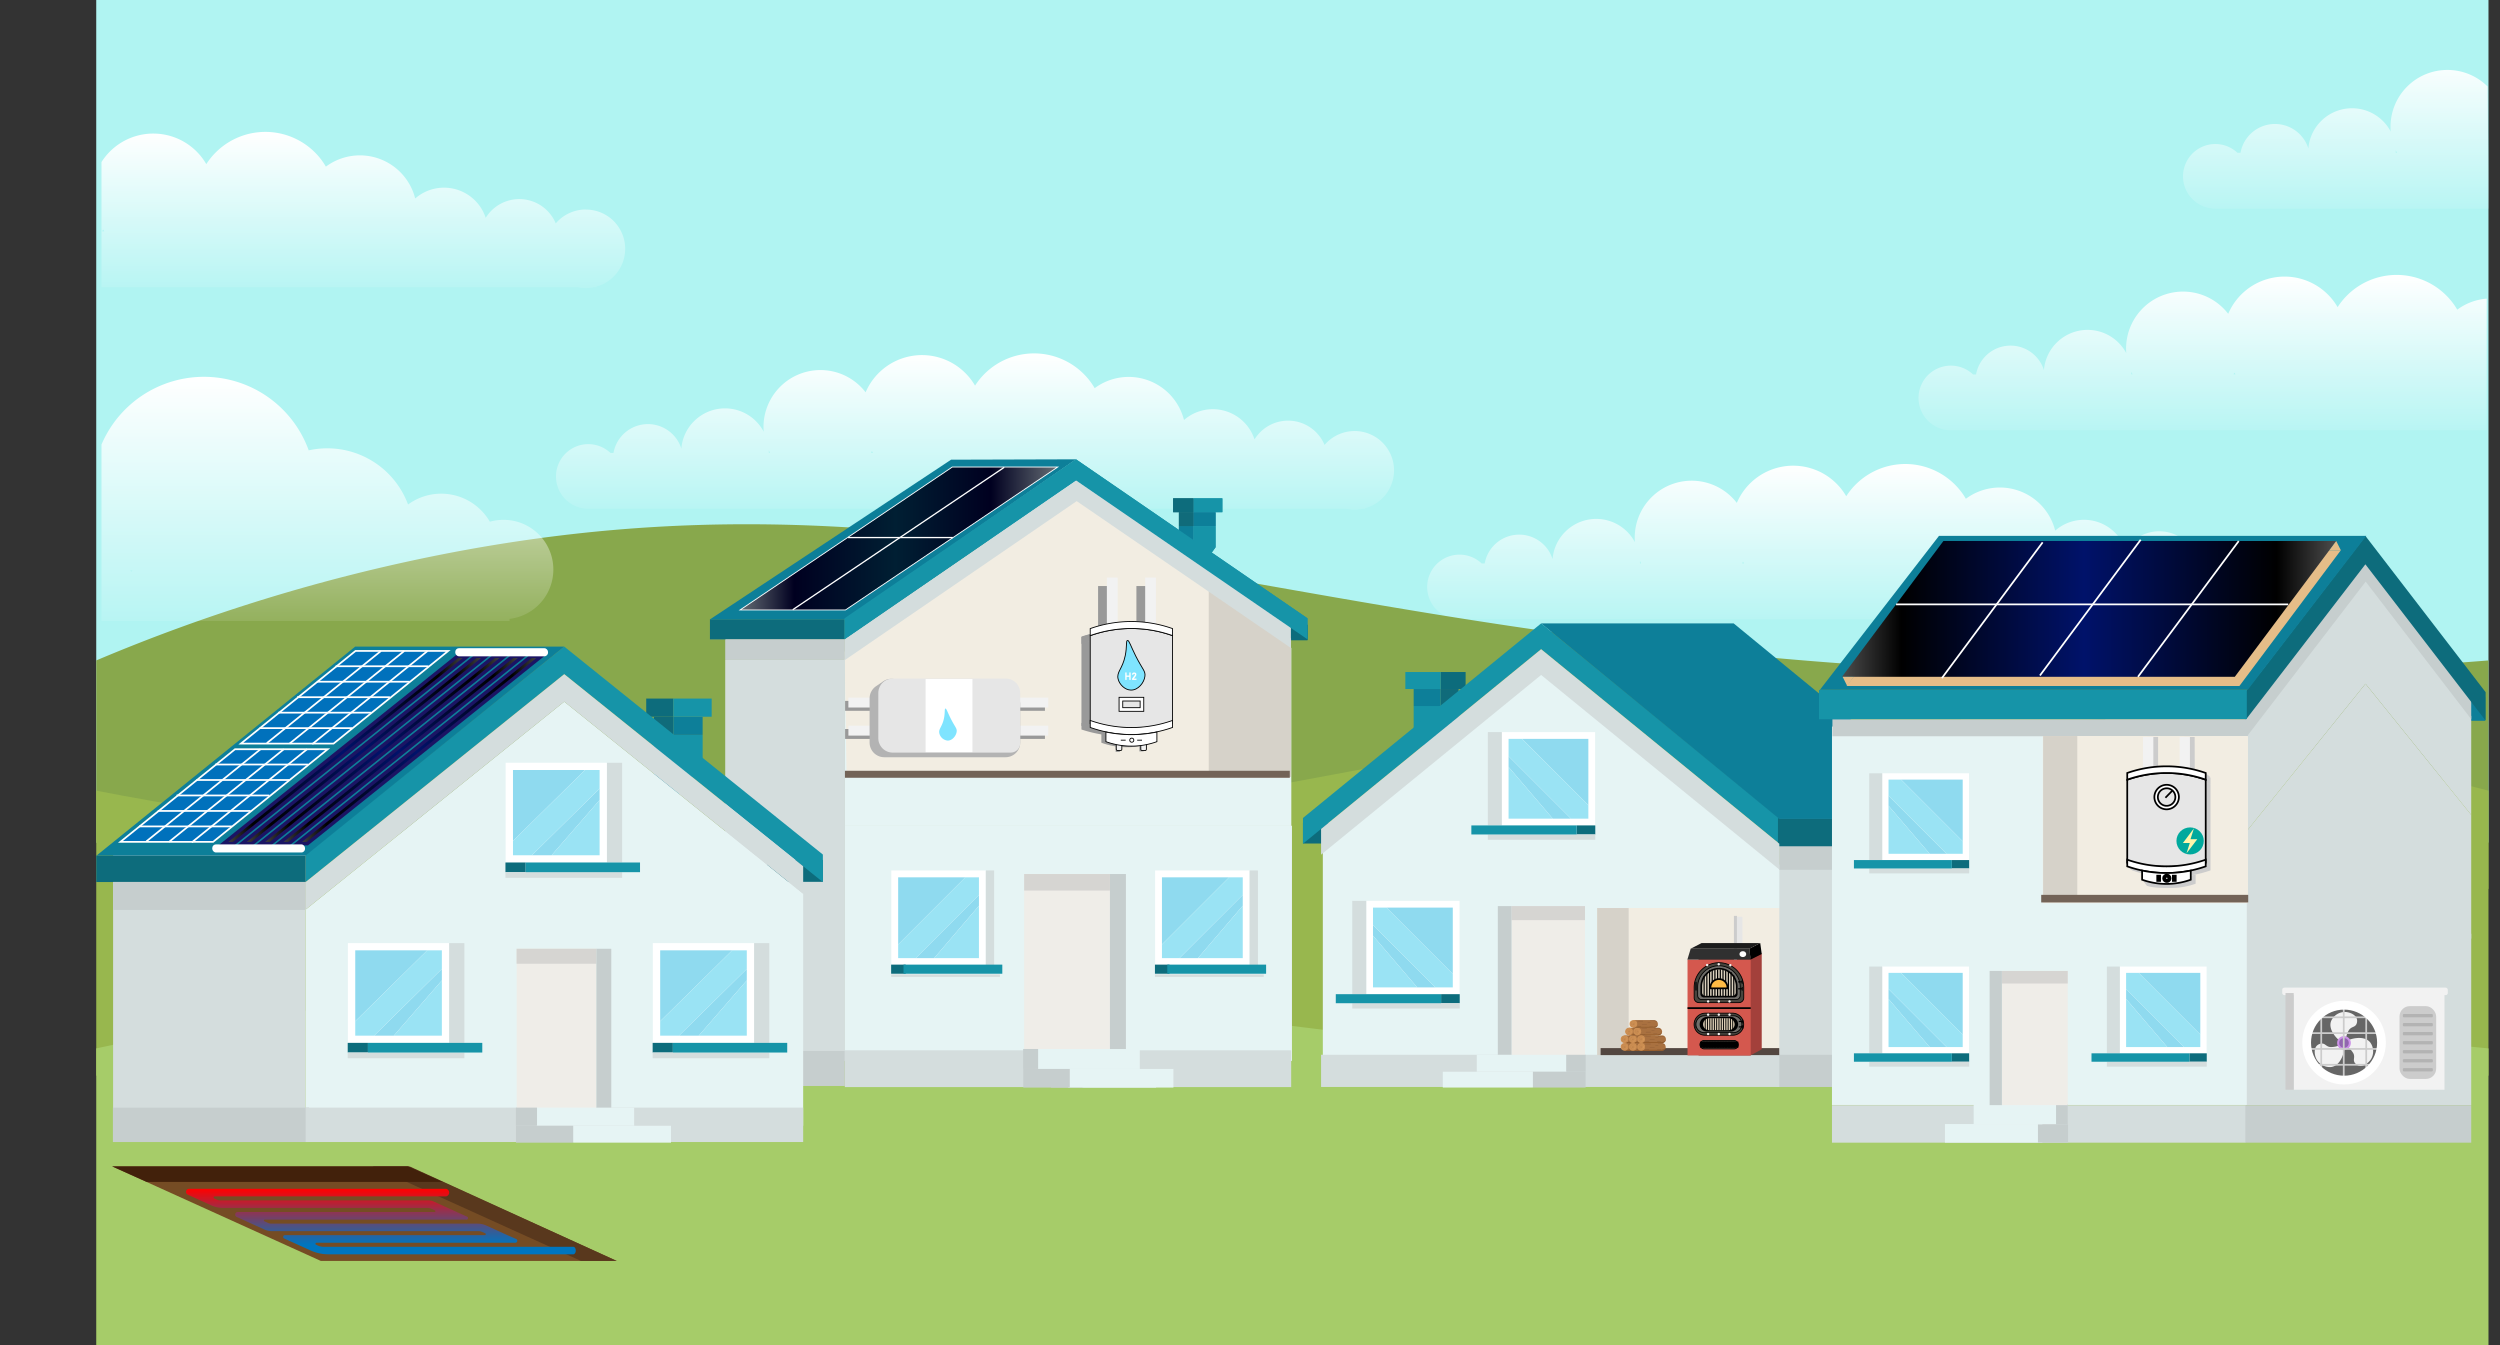 <svg xmlns="http://www.w3.org/2000/svg" xmlns:xlink="http://www.w3.org/1999/xlink" viewBox="0 0 1427.53 768"><rect x="0" y="0" width="1427.53" height="768" fill="#333333" stroke="none"/><defs><style>.cls-1,.cls-35,.cls-49,.cls-54,.cls-55,.cls-60,.cls-64,.cls-82,.cls-85{fill:none;}.cls-2{clip-path:url(#clip-path);}.cls-3{fill:#b0f4f2;}.cls-4{fill:url(#New_Gradient_Swatch);}.cls-5{fill:url(#New_Gradient_Swatch-2);}.cls-6{fill:#88a84c;}.cls-7{fill:#98b74e;}.cls-8{fill:#a6cc69;}.cls-9{fill:url(#New_Gradient_Swatch-3);}.cls-10{fill:url(#New_Gradient_Swatch-4);}.cls-11{fill:url(#New_Gradient_Swatch-5);}.cls-12{fill:url(#New_Gradient_Swatch-6);}.cls-13{fill:#0d6c7c;}.cls-14{fill:#0d7f99;}.cls-15{fill:#1694a8;}.cls-16{fill:#106b7a;}.cls-17{fill:#e6f4f4;}.cls-18{fill:#f2ede2;}.cls-19{fill:#d4dddd;}.cls-20{fill:#c6cece;}.cls-21,.cls-58,.cls-81{fill:#fff;}.cls-22{fill:#8fdaef;}.cls-23{fill:#9ae3f4;}.cls-24{fill:#efede8;}.cls-25{fill:#d6d5d2;}.cls-26{fill:#d6d2c9;}.cls-27{fill:#534741;}.cls-28{fill:#a3403b;}.cls-29{fill:#ccc;}.cls-30,.cls-57,.cls-80{fill:#e6e6e6;}.cls-31{fill:#d4584e;}.cls-32{fill:#303030;}.cls-33{fill:#682b27;}.cls-34{fill:#48453e;}.cls-34,.cls-35,.cls-36,.cls-39,.cls-49,.cls-57,.cls-58,.cls-60,.cls-79,.cls-80,.cls-81,.cls-82,.cls-83{stroke:#000;}.cls-34,.cls-35,.cls-36,.cls-39,.cls-49,.cls-54,.cls-55,.cls-57,.cls-58,.cls-60,.cls-64,.cls-67,.cls-68,.cls-69,.cls-70,.cls-71,.cls-72,.cls-79,.cls-80,.cls-81,.cls-82,.cls-83,.cls-84,.cls-85{stroke-miterlimit:10;}.cls-34,.cls-36,.cls-79,.cls-80,.cls-81,.cls-82,.cls-83,.cls-84{stroke-width:0.5px;}.cls-35{stroke-width:3px;}.cls-36{fill:#706e6a;}.cls-37{fill:#020202;}.cls-38{fill:#ddd3c0;}.cls-39{fill:#fb4;}.cls-40,.cls-79{fill:#f2f2f2;}.cls-41{fill:#1a1a1a;}.cls-42{fill:#ddcfb6;}.cls-43{fill:#1c1c1c;}.cls-44{fill:#a97140;}.cls-45{fill:#915927;}.cls-46{fill:#774a2b;}.cls-47{fill:#d59657;}.cls-48{fill:#ad7341;}.cls-50{fill:#b3b3b3;}.cls-51{fill:#666;}.cls-52{fill:#cd92e8;}.cls-53{fill:#9166af;}.cls-54{stroke:#ccc;}.cls-55,.cls-64,.cls-67,.cls-84,.cls-85{stroke:#fff;}.cls-55{stroke-width:5px;}.cls-56{fill:#736357;}.cls-59{fill:#00a99d;}.cls-60{stroke-width:4px;}.cls-61{fill:#fff5ab;}.cls-62{fill:#e5bd88;}.cls-63{fill:url(#linear-gradient);}.cls-65{fill:#c1272d;}.cls-66{fill:#eae3ce;}.cls-67{fill:#0071bc;}.cls-68,.cls-69,.cls-70,.cls-71,.cls-72{stroke:#1b1464;stroke-width:2px;}.cls-68{fill:url(#linear-gradient-2);}.cls-69{fill:url(#linear-gradient-3);}.cls-70{fill:url(#linear-gradient-4);}.cls-71{fill:url(#linear-gradient-5);}.cls-72{fill:url(#linear-gradient-6);}.cls-73{fill:#754c24;}.cls-74{fill:#59381d;}.cls-75{fill:#42210b;}.cls-76{fill:url(#linear-gradient-7);}.cls-77{fill:#999;}.cls-78,.cls-83{fill:#7fe4ff;}.cls-84{fill:url(#linear-gradient-8);}.cls-85{stroke-width:0.75px;}</style><clipPath id="clip-path" transform="translate(54.95)"><rect class="cls-1" width="1366" height="768"/></clipPath><linearGradient id="New_Gradient_Swatch" x1="501.82" y1="290.96" x2="501.82" y2="201.81" gradientUnits="userSpaceOnUse"><stop offset="0" stop-color="#fff" stop-opacity="0.1"/><stop offset="0.42" stop-color="#fff" stop-opacity="0.47"/><stop offset="1" stop-color="#fff"/></linearGradient><linearGradient id="New_Gradient_Swatch-2" x1="999.25" y1="354.12" x2="999.25" y2="264.96" xlink:href="#New_Gradient_Swatch"/><linearGradient id="New_Gradient_Swatch-3" x1="152.53" y1="164.45" x2="152.53" y2="75.3" xlink:href="#New_Gradient_Swatch"/><linearGradient id="New_Gradient_Swatch-4" x1="132" y1="354.61" x2="132" y2="215.16" xlink:href="#New_Gradient_Swatch"/><linearGradient id="New_Gradient_Swatch-5" x1="1278.86" y1="119.63" x2="1278.86" y2="30.48" xlink:href="#New_Gradient_Swatch"/><linearGradient id="New_Gradient_Swatch-6" x1="1202.79" y1="246.13" x2="1202.79" y2="156.98" xlink:href="#New_Gradient_Swatch"/><linearGradient id="linear-gradient" x1="1051.79" y1="347.69" x2="1334.01" y2="347.69" gradientUnits="userSpaceOnUse"><stop offset="0" stop-color="#4d4d4d"/><stop offset="0.12"/><stop offset="0.49" stop-color="#00126a"/><stop offset="0.88"/><stop offset="1" stop-color="#4d4d4d"/></linearGradient><linearGradient id="linear-gradient-2" x1="169.61" y1="428.25" x2="309.09" y2="428.25" xlink:href="#linear-gradient"/><linearGradient id="linear-gradient-3" x1="159.09" y1="428.25" x2="298.57" y2="428.25" xlink:href="#linear-gradient"/><linearGradient id="linear-gradient-4" x1="148.56" y1="428.25" x2="288.04" y2="428.25" xlink:href="#linear-gradient"/><linearGradient id="linear-gradient-5" x1="138.04" y1="428.25" x2="277.52" y2="428.25" xlink:href="#linear-gradient"/><linearGradient id="linear-gradient-6" x1="127.52" y1="428.25" x2="266.99" y2="428.25" xlink:href="#linear-gradient"/><linearGradient id="linear-gradient-7" x1="162.54" y1="678.83" x2="162.54" y2="716.23" gradientUnits="userSpaceOnUse"><stop offset="0" stop-color="red"/><stop offset="0.29" stop-color="#a22b45"/><stop offset="0.68" stop-color="#2e609c"/><stop offset="0.85" stop-color="#0075be"/></linearGradient><linearGradient id="linear-gradient-8" x1="422.57" y1="307.49" x2="603.95" y2="307.49" gradientUnits="userSpaceOnUse"><stop offset="0" stop-color="#666e75"/><stop offset="0.17" stop-color="#000020"/><stop offset="0.49" stop-color="#001f33"/><stop offset="0.79" stop-color="#000020"/><stop offset="1" stop-color="#666e75"/></linearGradient></defs><g id="Background"><g class="cls-2"><rect class="cls-3" x="54.95" width="1366" height="481.12"/><path class="cls-4" d="M741.07,268.55a22.51,22.51,0,0,0-39.68-14.47,22.54,22.54,0,0,0-40-3.17,24.67,24.67,0,0,0-2.79-5.85A25.06,25.06,0,0,0,624,237.67a26,26,0,0,0-2.87,2.17,32.57,32.57,0,0,0-51-18.19,39.44,39.44,0,0,0-6.32-8.17,40.08,40.08,0,0,0-62,6.72,34.32,34.32,0,0,0-5.54-7.18,35,35,0,0,0-56.94,11,32.52,32.52,0,0,0-58.31,19.66c0,1,.05,1.91.13,2.85a25,25,0,0,0-39.81-6,24.76,24.76,0,0,0-7.23,15.63,20,20,0,0,0-38.76,2.48h-1.71a18.45,18.45,0,1,0-12.62,31.87l.5,0v0H713.85a22.53,22.53,0,0,0,9.44,0h1.28v-.31A22.44,22.44,0,0,0,741.07,268.55Zm-297.5-10H442.4l.49-.95Zm-58.83,0h-.68c0-.47,0-.94,0-1.41C384.27,257.66,384.5,258.12,384.74,258.59Z" transform="translate(54.95)"/><path class="cls-5" d="M1238.5,331.7a22.52,22.52,0,0,0-39.68-14.47,22.55,22.55,0,0,0-40-3.17,24.6,24.6,0,0,0-2.79-5.84,25,25,0,0,0-37.44-5.22,32.56,32.56,0,0,0-51-18.19,39.44,39.44,0,0,0-6.32-8.17,40.08,40.08,0,0,0-62,6.72,34.64,34.64,0,0,0-5.54-7.19,35,35,0,0,0-56.94,11A32.52,32.52,0,0,0,878.5,306.8c0,1,0,1.91.13,2.85a25,25,0,0,0-39.81-6,24.73,24.73,0,0,0-7.23,15.62,20,20,0,0,0-38.76,2.48h-1.71a18.46,18.46,0,1,0-12.62,31.88c.17,0,.33,0,.5,0v0h432.28a22.53,22.53,0,0,0,9.44,0H1222v-.32A22.43,22.43,0,0,0,1238.5,331.7Zm-297.5-10h-1.17l.49-.95C940.54,321.11,940.77,321.43,941,321.74Zm-58.83,0h-.68c0-.47,0-.93,0-1.4C881.7,320.81,881.93,321.28,882.17,321.74Z" transform="translate(54.95)"/><path class="cls-6" d="M0,377.12a1007.07,1007.07,0,0,1,196.52-60.36c278-55,448.12,35.61,796.2,61.76,85.58,6.43,214,11.38,373.28-1.4V507.59L0,480.94Z" transform="translate(54.95)"/><path class="cls-7" d="M0,614.22H1366V451.48C1160.42,397.59,998.89,400,889,412.39,737,429.48,589.81,476.1,379.75,482.8c-98.39,3.13-178.48-3.33-202.48-5.66C100.64,469.67,38.71,459,0,451.48Z" transform="translate(54.95)"/><path class="cls-8" d="M0,768H1366V598.66c-30-3-76.74-7-134-9.36-139.1-5.69-240.3,2.72-281,5.46C669.46,613.67,584.91,542,278,560.66a1879,1879,0,0,0-278,38Z" transform="translate(54.95)"/><path class="cls-1" d="M3.4,132.08H4.57c-.23-.31-.46-.63-.68-1Z" transform="translate(54.95)"/><path class="cls-1" d="M-54.94,132.08h.68q-.36-.69-.69-1.41C-54.93,131.14-54.93,131.61-54.94,132.08Z" transform="translate(54.95)"/><path class="cls-9" d="M279.57,119.63a22.48,22.48,0,0,0-17.18,7.94,22.54,22.54,0,0,0-40-3.17,24.6,24.6,0,0,0-2.79-5.84A25.06,25.06,0,0,0,185,111.17a25.93,25.93,0,0,0-2.87,2.16,32.56,32.56,0,0,0-51-18.18A39.49,39.49,0,0,0,124.85,87a40.08,40.08,0,0,0-62,6.72A35,35,0,0,0,3,92.54V164H274.85a23,23,0,0,0,9.44,0h1.28v-.32a22.4,22.4,0,0,0-6-44ZM3.4,132.08l.49-1c.22.32.45.64.68,1Z" transform="translate(54.95)"/><path class="cls-1" d="M20.14,326.4c.2-.21.38-.44.57-.67H19.37C19.62,326,19.88,326.19,20.14,326.4Z" transform="translate(54.95)"/><path class="cls-10" d="M232.5,296.84a28.26,28.26,0,0,0-7.74,1.07,32.1,32.1,0,0,0-46.71-9.83,49.17,49.17,0,0,0-56.72-30.92A63.6,63.6,0,0,0,3,253.84V354.61H236V353.4a28.38,28.38,0,0,0-3.5-56.56ZM20.14,326.4c-.26-.21-.52-.44-.77-.67h1.34C20.52,326,20.34,326.19,20.14,326.4Z" transform="translate(54.95)"/><path class="cls-1" d="M1371.4,87.26h1.17l-.68-1C1371.73,86.63,1371.56,86.94,1371.4,87.26Z" transform="translate(54.95)"/><path class="cls-1" d="M1313.06,87.26h.68q-.36-.7-.69-1.41C1313.07,86.32,1313.07,86.79,1313.06,87.26Z" transform="translate(54.95)"/><path class="cls-11" d="M1342.57,39.94a32.43,32.43,0,0,0-32.5,32.37c0,1,0,1.91.13,2.85a25,25,0,0,0-39.81-6,24.76,24.76,0,0,0-7.23,15.62,20,20,0,0,0-38.76,2.49h-1.71a18.45,18.45,0,1,0-12.62,31.87l.5,0v0h155.58l-.67-69.76A32.47,32.47,0,0,0,1342.57,39.94Zm-29.51,47.32c0-.47,0-.94,0-1.41q.33.7.69,1.41Z" transform="translate(54.95)"/><path class="cls-1" d="M1220.4,213.76h1.17c-.23-.31-.46-.63-.68-.95Z" transform="translate(54.95)"/><path class="cls-1" d="M1162.06,213.76h.68c-.24-.46-.47-.93-.69-1.4C1162.07,212.82,1162.07,213.29,1162.06,213.76Z" transform="translate(54.95)"/><path class="cls-12" d="M1348.17,176.83a39.49,39.49,0,0,0-6.32-8.18,40.1,40.1,0,0,0-56.56,0,39.65,39.65,0,0,0-5.43,6.73,34.64,34.64,0,0,0-5.54-7.19,35,35,0,0,0-56.94,11,32.53,32.53,0,0,0-58.31,19.67c0,1,0,1.91.13,2.85a25,25,0,0,0-39.81-6,24.76,24.76,0,0,0-7.23,15.63,20,20,0,0,0-38.76,2.48h-1.71a18.46,18.46,0,1,0-12.62,31.88c.17,0,.33,0,.5,0v0H1365V170.53A32.42,32.42,0,0,0,1348.17,176.83Zm-186.11,36.93c0-.47,0-.94,0-1.4.22.47.45.94.69,1.4Zm58.34,0,.49-.95c.22.32.45.64.68.95Z" transform="translate(54.95)"/></g></g><g id="Layer_2" data-name="Layer 2"><g id="Layer_1" data-name="Layer 1"><rect class="cls-13" x="689.04" y="469.95" width="29.41" height="11.7" transform="translate(1462.45 951.61) rotate(-180)"/><rect class="cls-14" x="767.7" y="403.15" width="10.21" height="36.4" transform="translate(1600.56 842.7) rotate(-180)"/><polygon class="cls-15" points="807.22 417.94 807.22 403.15 822.65 403.15 822.65 439.23 807.22 417.94"/><rect class="cls-16" x="767.7" y="393.44" width="10.21" height="9.71" transform="translate(1600.56 796.59) rotate(-180)"/><rect class="cls-14" x="752.27" y="393.44" width="15.43" height="9.71" transform="translate(1574.92 796.59) rotate(-180)"/><rect class="cls-13" x="767.7" y="383.74" width="14.24" height="9.71" transform="translate(1604.59 777.18) rotate(-180)"/><rect class="cls-15" x="747.52" y="383.74" width="20.18" height="9.71" transform="translate(1570.17 777.18) rotate(-180)"/><polygon class="cls-17" points="881 383.38 1017.01 494.49 1017.01 583.24 1017.01 609.98 755.35 609.98 755.35 486.02 881 383.38"/><rect class="cls-18" x="911.97" y="518.48" width="105" height="84"/><rect class="cls-19" x="961.06" y="466.61" width="101.25" height="145.36" transform="translate(2078.32 1078.59) rotate(-180)"/><polygon class="cls-15" points="880 355.97 1016.01 467.08 1016.01 481.79 880 370.67 744 481.79 744 467.08 880 355.97"/><rect class="cls-20" x="961.06" y="481.69" width="101.25" height="14.99" transform="translate(2078.32 978.38) rotate(-180)"/><rect class="cls-13" x="960.28" y="467.23" width="110.13" height="16" transform="translate(2085.64 950.46) rotate(-180)"/><rect class="cls-21" x="725.18" y="514.4" width="53.29" height="53.29" transform="translate(1558.6 1082.09) rotate(-180)"/><rect class="cls-19" x="772.16" y="514.4" width="7.97" height="53.29"/><polygon class="cls-22" points="829.56 518.26 829.56 556.13 791.69 518.26 829.56 518.26"/><polygon class="cls-22" points="784 528.19 819.63 563.82 809.26 563.82 784 534.3 784 528.19"/><polygon class="cls-23" points="784 534.3 809.26 563.82 784 563.82 784 534.3"/><polygon class="cls-23" points="784 518.26 791.69 518.26 829.56 556.13 829.56 563.82 819.63 563.82 784 528.19 784 518.26"/><rect class="cls-13" x="767.93" y="567.69" width="10.63" height="5.16" transform="translate(1601.45 1140.54) rotate(-180)"/><rect class="cls-19" x="717.21" y="572.85" width="61.35" height="3.04" transform="translate(1550.73 1148.74) rotate(-180)"/><rect class="cls-15" x="707.79" y="567.69" width="60.14" height="5.16" transform="translate(1530.68 1140.54) rotate(-180)"/><rect class="cls-20" x="1014.25" y="602.29" width="103.11" height="18.38"/><rect class="cls-19" x="699.4" y="602.29" width="261.66" height="18.38" transform="translate(1715.41 1222.95) rotate(-180)"/><rect class="cls-24" x="808.14" y="517.41" width="41.98" height="85.55" transform="translate(1713.2 1120.36) rotate(-180)"/><rect class="cls-25" x="808.14" y="517.41" width="41.98" height="8.02" transform="translate(1713.2 1042.83) rotate(-180)"/><rect class="cls-20" x="800.32" y="517.41" width="7.82" height="85.55" transform="translate(1663.41 1120.36) rotate(-180)"/><rect class="cls-21" x="802.59" y="418.04" width="53.29" height="53.29" transform="translate(1713.42 889.37) rotate(-180)"/><rect class="cls-19" x="849.57" y="418.04" width="7.97" height="53.29"/><polygon class="cls-22" points="906.97 421.9 906.97 459.78 869.1 421.9 906.97 421.9"/><polygon class="cls-22" points="861.41 431.83 897.04 467.46 886.67 467.46 861.41 437.94 861.41 431.83"/><polygon class="cls-23" points="861.41 437.94 886.67 467.46 861.41 467.46 861.41 437.94"/><polygon class="cls-23" points="861.41 421.9 869.1 421.9 906.97 459.78 906.97 467.46 897.04 467.46 861.41 431.83 861.41 421.9"/><rect class="cls-13" x="845.34" y="471.33" width="10.63" height="5.16" transform="translate(1756.27 947.82) rotate(-180)"/><rect class="cls-19" x="794.62" y="476.49" width="61.35" height="3.04" transform="translate(1705.54 956.02) rotate(-180)"/><rect class="cls-15" x="785.2" y="471.33" width="60.14" height="5.16" transform="translate(1685.5 947.82) rotate(-180)"/><rect class="cls-17" x="788.29" y="602.29" width="51.46" height="9.69" transform="translate(1683 1214.26) rotate(-180)"/><rect class="cls-20" x="894.32" y="602.29" width="11.13" height="9.69"/><rect class="cls-17" x="768.91" y="611.98" width="51.46" height="9.02" transform="translate(1644.23 1232.98) rotate(-180)"/><rect class="cls-20" x="875.32" y="611.98" width="30.08" height="9.02"/><polygon class="cls-19" points="754.35 488.03 754.35 473.33 880 370.71 1016.01 481.79 1016.01 496.49 880 385.41 754.35 488.03"/><polygon class="cls-14" points="1125.95 467.6 1016.01 467.6 880 355.97 989.94 355.97 1125.95 467.6"/><rect class="cls-26" x="911.99" y="518.5" width="18" height="84"/><rect class="cls-27" x="913.97" y="598.48" width="102" height="4"/><polyline class="cls-28" points="999.51 602.68 969.9 602.68 969.9 546.87 999.73 546.87 1004.94 543.56 1005.97 544.67 1005.97 599.16"/><rect class="cls-29" x="990.09" y="522.98" width="1.73" height="30.04"/><rect class="cls-30" x="991.82" y="523.48" width="3.11" height="16.09"/><rect class="cls-31" x="963.6" y="547.94" width="36.08" height="54.71"/><polygon class="cls-32" points="998.9 541.7 965.41 541.7 963.51 547.95 999.59 547.95 998.9 541.7"/><line class="cls-33" x1="963.6" y1="575.64" x2="999.67" y2="575.64"/><rect x="963.6" y="575.14" width="36.08" height="1"/><rect class="cls-34" x="970.67" y="594.11" width="21.92" height="4.83" rx="2.42"/><line class="cls-35" x1="987.99" y1="594.8" x2="987.99" y2="598.25"/><line class="cls-35" x1="986.42" y1="594.8" x2="986.42" y2="598.25"/><line class="cls-35" x1="984.86" y1="594.8" x2="984.86" y2="598.25"/><line class="cls-35" x1="983.29" y1="594.8" x2="983.29" y2="598.25"/><line class="cls-35" x1="981.72" y1="594.8" x2="981.72" y2="598.25"/><line class="cls-35" x1="980.15" y1="594.8" x2="980.15" y2="598.25"/><line class="cls-35" x1="978.59" y1="594.8" x2="978.59" y2="598.25"/><line class="cls-35" x1="977.02" y1="594.8" x2="977.02" y2="598.25"/><line class="cls-35" x1="975.45" y1="594.8" x2="975.45" y2="598.25"/><line class="cls-35" x1="973.88" y1="594.8" x2="973.88" y2="598.25"/><line class="cls-35" x1="972.31" y1="594.8" x2="972.31" y2="598.25"/><line class="cls-35" x1="991.13" y1="594.8" x2="991.13" y2="598.25"/><line class="cls-35" x1="989.56" y1="594.8" x2="989.56" y2="598.25"/><path class="cls-34" d="M981.54,549.72h0a14.15,14.15,0,0,1,14.15,14.15v5.92a2.71,2.71,0,0,1-2.71,2.71H970.1a2.71,2.71,0,0,1-2.71-2.71v-5.92a14.15,14.15,0,0,1,14.15-14.15Z"/><path class="cls-36" d="M981.54,551.45h0a12.16,12.16,0,0,1,12.16,12.16v4.84a2.33,2.33,0,0,1-2.33,2.33H971.71a2.33,2.33,0,0,1-2.33-2.33v-4.84a12.16,12.16,0,0,1,12.16-12.16Z"/><path class="cls-37" d="M981.54,552.66h0a10.64,10.64,0,0,1,10.64,10.64v4.24a2,2,0,0,1-2,2H972.94a2,2,0,0,1-2-2V563.3A10.64,10.64,0,0,1,981.54,552.66Z"/><path class="cls-38" d="M981.54,553.61h0a9.59,9.59,0,0,1,9.59,9.59v3.59a1.84,1.84,0,0,1-1.84,1.84H973.79a1.84,1.84,0,0,1-1.84-1.84V563.2A9.59,9.59,0,0,1,981.54,553.61Z"/><rect x="983.51" y="553.45" width="0.69" height="15.32"/><rect x="981.97" y="553.53" width="0.69" height="15.32"/><rect x="980.43" y="553.61" width="0.69" height="15.32"/><rect x="978.89" y="553.69" width="0.69" height="15.32"/><rect x="977.35" y="553.78" width="0.69" height="15.32"/><rect x="975.82" y="553.86" width="0.69" height="15.32"/><rect x="974.28" y="555.58" width="0.69" height="13.08"/><rect x="972.74" y="557.27" width="0.69" height="11.56"/><rect x="988.12" y="555.09" width="0.69" height="13.94"/><rect x="989.66" y="556.99" width="0.69" height="11.7"/><rect x="986.58" y="554.54" width="0.69" height="14.63"/><rect x="985.04" y="554.1" width="0.69" height="15.32"/><path class="cls-39" d="M981.54,559.07h0a4.88,4.88,0,0,1,4.88,4.88v.39a0,0,0,0,1,0,0h-9.75a0,0,0,0,1,0,0v-.39A4.88,4.88,0,0,1,981.54,559.07Z"/><circle class="cls-40" cx="974.8" cy="551.04" r="0.68"/><circle class="cls-40" cx="981.42" cy="550.6" r="0.68"/><circle class="cls-40" cx="988.04" cy="551.14" r="0.68"/><circle class="cls-40" cx="975.36" cy="571.83" r="0.68"/><circle class="cls-40" cx="981.46" cy="571.83" r="0.68"/><circle class="cls-40" cx="987.57" cy="571.83" r="0.68"/><polygon points="994.53 559.6 994.53 560.3 992.51 560.3 992.51 561 994.53 561 994.53 561.74 995.1 561.74 995.1 559.6 994.53 559.6"/><polygon points="994.53 563.57 994.53 564.27 992.51 564.27 992.51 564.97 994.53 564.97 994.53 565.71 995.1 565.71 995.1 563.57 994.53 563.57"/><rect class="cls-41" x="967.79" y="560.52" width="1.27" height="5.21" rx="0.64"/><path class="cls-34" d="M973.74,578.54h15.53a6.39,6.39,0,0,1,6.39,6.39v0a6.19,6.19,0,0,1-6.19,6.19H973.55a6.19,6.19,0,0,1-6.19-6.19v0a6.39,6.39,0,0,1,6.39-6.39Z"/><path class="cls-36" d="M973.28,580h16.45a4.9,4.9,0,0,1,4.9,4.9v0a4.75,4.75,0,0,1-4.75,4.75H973.13a4.75,4.75,0,0,1-4.75-4.75v0a4.9,4.9,0,0,1,4.9-4.9Z"/><path d="M974.81,580.65H988.2a4.27,4.27,0,0,1,4.27,4.27v0a4.09,4.09,0,0,1-4.09,4.09H974.63a4.09,4.09,0,0,1-4.09-4.09v0a4.27,4.27,0,0,1,4.27-4.27Z"/><path class="cls-42" d="M976,581.46h11a3.48,3.48,0,0,1,3.48,3.48v0a3.26,3.26,0,0,1-3.26,3.26H975.77a3.26,3.26,0,0,1-3.26-3.26v0a3.48,3.48,0,0,1,3.48-3.48Z"/><rect x="986.53" y="581.42" width="0.52" height="6.9"/><rect x="985.22" y="581.42" width="0.52" height="6.9"/><rect x="983.91" y="581.42" width="0.52" height="6.9"/><rect x="982.6" y="581.42" width="0.52" height="6.9"/><rect x="981.29" y="581.42" width="0.52" height="6.9"/><rect x="979.98" y="581.42" width="0.52" height="6.9"/><rect x="978.67" y="581.42" width="0.52" height="6.9"/><rect x="977.36" y="581.42" width="0.52" height="6.9"/><rect x="976.05" y="581.42" width="0.52" height="6.9"/><rect x="974.74" y="581.42" width="0.52" height="6.9"/><rect x="973.44" y="581.42" width="0.52" height="6.9"/><rect x="989.14" y="581.42" width="0.52" height="6.9"/><rect x="987.83" y="581.42" width="0.52" height="6.9"/><circle class="cls-40" cx="975.36" cy="579.39" r="0.68"/><circle class="cls-40" cx="981.46" cy="579.39" r="0.68"/><circle class="cls-40" cx="987.57" cy="579.39" r="0.68"/><circle class="cls-40" cx="975.36" cy="590.44" r="0.68"/><circle class="cls-40" cx="981.46" cy="590.44" r="0.68"/><circle class="cls-40" cx="987.57" cy="590.44" r="0.68"/><polygon points="994.87 582.21 994.87 582.91 992.86 582.91 992.86 583.62 994.87 583.62 994.87 584.35 995.44 584.35 995.44 582.21 994.87 582.21"/><polygon points="994.87 585.32 994.87 586.02 992.86 586.02 992.86 586.72 994.87 586.72 994.87 587.46 995.44 587.46 995.44 585.32 994.87 585.32"/><rect class="cls-41" x="967.49" y="583.48" width="0.85" height="3.48" rx="0.42"/><ellipse class="cls-21" cx="995.18" cy="544.82" rx="1.9" ry="1.68"/><polygon points="1005.97 544.75 1005.11 538.5 998.9 541.7 999.59 547.95 1005.97 544.75"/><polygon class="cls-43" points="1005.11 538.5 971.62 538.5 965.41 541.7 998.9 541.7 1005.11 538.5"/><path class="cls-44" d="M884.61,595.57H872.68v4.37h11.93a2.19,2.19,0,1,0,0-4.37Z" transform="translate(54.95)"/><circle class="cls-45" cx="937.44" cy="597.76" r="2.18"/><path class="cls-45" d="M884.61,599.46H872.68v.48h11.93a2.19,2.19,0,0,0,2.19-2.18,1.79,1.79,0,0,0,0-.24A2.18,2.18,0,0,1,884.61,599.46Z" transform="translate(54.95)"/><path class="cls-46" d="M886,596.78l0,0a1.69,1.69,0,0,0-1.36-.67h-2.35a.06.06,0,0,1-.06-.06.06.06,0,0,1,.06-.06h2.35a1.83,1.83,0,0,1,1.46.71.07.07,0,0,1,0,.09Z" transform="translate(54.95)"/><path class="cls-46" d="M884.61,599.54a.06.06,0,0,1-.06-.06.06.06,0,0,1,.06-.06,1.69,1.69,0,0,0,1.36-.67.06.06,0,0,1,.08,0,.07.07,0,0,1,0,.09A1.83,1.83,0,0,1,884.61,599.54Z" transform="translate(54.95)"/><path class="cls-46" d="M878.12,596.2h-3a.06.06,0,0,1-.06-.06.07.07,0,0,1,.06-.07h3a.07.07,0,0,1,.06.07A.06.06,0,0,1,878.12,596.2Z" transform="translate(54.95)"/><path class="cls-46" d="M884.05,599.11h-2.2a.06.06,0,0,1-.06-.06.06.06,0,0,1,.06-.06h2.2a.06.06,0,0,1,.06.06A.06.06,0,0,1,884.05,599.11Z" transform="translate(54.95)"/><path class="cls-46" d="M877.07,599.39h-2a.06.06,0,0,1,0-.12h2a.06.06,0,1,1,0,.12Z" transform="translate(54.95)"/><path class="cls-46" d="M880.3,598.11h-2.7a.06.06,0,0,1-.06-.06.06.06,0,0,1,.06-.06h2.7a.06.06,0,0,1,.06.06A.05.05,0,0,1,880.3,598.11Z" transform="translate(54.95)"/><path class="cls-46" d="M882.43,597.05h-1.59a.06.06,0,0,1,0-.12h1.59a.06.06,0,1,1,0,.12Z" transform="translate(54.95)"/><circle class="cls-47" cx="927.64" cy="597.76" r="2.18"/><path class="cls-48" d="M872.7,599.66a1.75,1.75,0,0,1-1.29-.49,1.8,1.8,0,0,1-.63-1.4,2.07,2.07,0,0,1,.59-1.3,1.67,1.67,0,0,1,1.3-.62,2.3,2.3,0,0,1,1.92,1.88,1.67,1.67,0,0,1-.49,1.22,2.15,2.15,0,0,1-1.39.71Zm-.11-3.69a1.58,1.58,0,0,0-1.13.59,2,2,0,0,0-.56,1.22,1.72,1.72,0,0,0,.59,1.3,1.63,1.63,0,0,0,1.21.46,2,2,0,0,0,1.3-.68,1.51,1.51,0,0,0,.47-1.13,1.87,1.87,0,0,0-.67-1.21,1.92,1.92,0,0,0-1.14-.55Z" transform="translate(54.95)"/><path class="cls-48" d="M872.65,599.15a1.33,1.33,0,0,1-.86-.31,1.41,1.41,0,0,1-.49-1,1.45,1.45,0,0,1,1.28-1.5h0a1.53,1.53,0,0,1,1.47,1.27,1.42,1.42,0,0,1-1.26,1.5h-.16Zm0-2.65h0a1.31,1.31,0,0,0-1.15,1.36,1.22,1.22,0,0,0,1.36,1.16,1.31,1.31,0,0,0,1.16-1.37A1.4,1.4,0,0,0,872.6,596.5Z" transform="translate(54.95)"/><path class="cls-48" d="M872.66,598.7a.88.88,0,0,1-.54-.18.93.93,0,0,1-.36-.63,1,1,0,0,1,.8-1.07,1,1,0,0,1,1.06.8,1,1,0,0,1-.79,1.07h-.17Zm0-1.76h-.08a.83.83,0,0,0-.7.92.81.81,0,0,0,.31.55.82.82,0,0,0,.61.15.83.83,0,0,0,.7-.93A.87.87,0,0,0,872.66,596.94Z" transform="translate(54.95)"/><path class="cls-48" d="M872.68,598.3a.55.55,0,0,1-.3-.09.53.53,0,0,1-.22-.36.55.55,0,0,1,.44-.63.56.56,0,0,1,.63.44.55.55,0,0,1-.08.39.57.57,0,0,1-.36.24h-.11Zm0-1h-.07a.44.44,0,0,0-.34.49.41.41,0,0,0,.17.27.41.41,0,0,0,.32.07.49.49,0,0,0,.28-.19.4.4,0,0,0,.06-.3A.45.45,0,0,0,872.69,597.34Z" transform="translate(54.95)"/><path class="cls-48" d="M872.69,598.07a.34.34,0,0,1-.17-.05.32.32,0,0,1,.11-.57.31.31,0,0,1,.37.24.34.34,0,0,1,0,.24.3.3,0,0,1-.2.13h-.07Zm0-.51h0a.2.2,0,0,0-.07.35.22.22,0,0,0,.14,0,.19.19,0,0,0,.15-.22A.2.2,0,0,0,872.69,597.56Z" transform="translate(54.95)"/><path class="cls-44" d="M889.36,595.57H877.43v4.37h11.93a2.19,2.19,0,0,0,0-4.37Z" transform="translate(54.95)"/><path class="cls-45" d="M889.36,599.46H877.43v.48h11.93a2.18,2.18,0,0,0,2.18-2.18,1.85,1.85,0,0,0,0-.24A2.19,2.19,0,0,1,889.36,599.46Z" transform="translate(54.95)"/><path class="cls-46" d="M890.76,596.78l0,0a1.67,1.67,0,0,0-1.35-.67H887A.06.06,0,0,1,887,596,.06.06,0,0,1,887,596h2.35a1.83,1.83,0,0,1,1.45.71.06.06,0,0,1,0,.09Z" transform="translate(54.95)"/><path class="cls-46" d="M889.36,599.54a.06.06,0,0,1-.06-.06.06.06,0,0,1,.06-.06,1.67,1.67,0,0,0,1.35-.67.07.07,0,0,1,.09,0,.06.06,0,0,1,0,.09A1.83,1.83,0,0,1,889.36,599.54Z" transform="translate(54.95)"/><path class="cls-46" d="M882.86,596.2h-3a.07.07,0,0,1-.07-.06.07.07,0,0,1,.07-.07h3s.06,0,.06.07A.06.06,0,0,1,882.86,596.2Z" transform="translate(54.95)"/><path class="cls-46" d="M888.8,599.11h-2.2a.06.06,0,0,1-.06-.06.05.05,0,0,1,.06-.06h2.2a.06.06,0,0,1,.06.06A.06.06,0,0,1,888.8,599.11Z" transform="translate(54.95)"/><path class="cls-46" d="M881.82,599.39h-2a.06.06,0,1,1,0-.12h2a.06.06,0,0,1,0,.12Z" transform="translate(54.95)"/><path class="cls-46" d="M885.05,598.11h-2.7s-.07,0-.07-.06a.07.07,0,0,1,.07-.06h2.7a.06.06,0,0,1,.06.06A.06.06,0,0,1,885.05,598.11Z" transform="translate(54.95)"/><path class="cls-46" d="M887.17,597.05h-1.58a.06.06,0,1,1,0-.12h1.58a.06.06,0,1,1,0,.12Z" transform="translate(54.95)"/><circle class="cls-47" cx="932.38" cy="597.76" r="2.18"/><path class="cls-48" d="M877.45,599.66a1.78,1.78,0,0,1-1.3-.49,1.84,1.84,0,0,1-.63-1.4,2.19,2.19,0,0,1,.59-1.3,1.68,1.68,0,0,1,1.3-.62,2,2,0,0,1,1.22.58,2,2,0,0,1,.71,1.3,1.68,1.68,0,0,1-.5,1.22,2.12,2.12,0,0,1-1.39.71Zm-.11-3.69a1.6,1.6,0,0,0-1.14.59,2,2,0,0,0-.55,1.22,1.69,1.69,0,0,0,.59,1.3,1.63,1.63,0,0,0,1.21.46,2,2,0,0,0,1.3-.68,1.59,1.59,0,0,0,.47-1.13,1.84,1.84,0,0,0-.68-1.21,1.89,1.89,0,0,0-1.14-.55Z" transform="translate(54.95)"/><path class="cls-48" d="M877.39,599.15a1.33,1.33,0,0,1-.85-.31,1.37,1.37,0,0,1-.49-1,1.45,1.45,0,0,1,1.27-1.5h0a1.54,1.54,0,0,1,1.48,1.27,1.43,1.43,0,0,1-1.27,1.5h-.16Zm0-2.65h0a1.29,1.29,0,0,0-.72,2.25,1.27,1.27,0,0,0,.93.27,1.31,1.31,0,0,0,1.16-1.37A1.42,1.42,0,0,0,877.35,596.5Z" transform="translate(54.95)"/><path class="cls-48" d="M877.41,598.7a.91.91,0,0,1-.55-.18.88.88,0,0,1-.35-.63,1,1,0,0,1,.8-1.07,1,1,0,0,1,1.06.8,1,1,0,0,1-.8,1.07h-.16Zm0-1.76h-.09a.82.82,0,0,0-.69.92.74.74,0,0,0,.31.55.82.82,0,0,0,.61.15.84.84,0,0,0,.7-.93A.88.88,0,0,0,877.41,596.94Z" transform="translate(54.95)"/><path class="cls-48" d="M877.43,598.3a.47.47,0,0,1-.3-.1.49.49,0,0,1-.22-.35.54.54,0,0,1,.43-.63.56.56,0,0,1,.63.44.54.54,0,0,1-.07.39.6.6,0,0,1-.36.24h-.11Zm0-1h-.07a.42.42,0,0,0-.33.49.41.41,0,0,0,.17.27.38.38,0,0,0,.31.07.43.43,0,0,0,.28-.19.4.4,0,0,0,.06-.3A.43.43,0,0,0,877.43,597.34Z" transform="translate(54.95)"/><path class="cls-48" d="M877.44,598.07a.41.41,0,0,1-.18-.05.34.34,0,0,1-.13-.2.31.31,0,0,1,.25-.37.32.32,0,0,1,.37.24.3.3,0,0,1,0,.24.26.26,0,0,1-.2.13h-.06Zm0-.51h0a.19.19,0,0,0-.15.22.22.22,0,0,0,.08.13.26.26,0,0,0,.15,0,.2.2,0,0,0,.12-.08.17.17,0,0,0,0-.14A.2.2,0,0,0,877.44,597.56Z" transform="translate(54.95)"/><path class="cls-44" d="M884.61,591.21H872.68v4.36h11.93a2.18,2.18,0,1,0,0-4.36Z" transform="translate(54.95)"/><path class="cls-45" d="M884.67,593.39a2.18,2.18,0,1,1-2.18-2.18A2.18,2.18,0,0,1,884.67,593.39Z" transform="translate(54.95)"/><path class="cls-45" d="M884.61,595.1H872.68v.47h11.93a2.18,2.18,0,0,0,2.19-2.18,1.94,1.94,0,0,0,0-.24A2.18,2.18,0,0,1,884.61,595.1Z" transform="translate(54.95)"/><path class="cls-46" d="M886,592.42l0,0a1.69,1.69,0,0,0-1.36-.67h-2.35a.06.06,0,0,1-.06-.06.07.07,0,0,1,.06-.07h2.35a1.81,1.81,0,0,1,1.46.72.07.07,0,0,1,0,.09Z" transform="translate(54.95)"/><path class="cls-46" d="M884.61,595.18a.06.06,0,0,1,0-.12,1.72,1.72,0,0,0,1.36-.67.05.05,0,0,1,.08,0,.07.07,0,0,1,0,.09A1.83,1.83,0,0,1,884.61,595.18Z" transform="translate(54.95)"/><path class="cls-46" d="M878.12,591.83h-3a.06.06,0,0,1-.06-.06.06.06,0,0,1,.06-.06h3a.06.06,0,0,1,.06.06A.06.06,0,0,1,878.12,591.83Z" transform="translate(54.95)"/><path class="cls-46" d="M884.05,594.75h-2.2a.07.07,0,0,1-.06-.07.06.06,0,0,1,.06-.06h2.2a.06.06,0,0,1,.06.06A.07.07,0,0,1,884.05,594.75Z" transform="translate(54.95)"/><path class="cls-46" d="M877.07,595h-2A.06.06,0,0,1,875,595a.06.06,0,0,1,.06-.06h2s.07,0,.07.06A.07.07,0,0,1,877.07,595Z" transform="translate(54.95)"/><path class="cls-46" d="M880.3,593.75h-2.7a.06.06,0,0,1,0-.12h2.7a.06.06,0,1,1,0,.12Z" transform="translate(54.95)"/><path class="cls-46" d="M882.43,592.69h-1.59a.06.06,0,0,1-.06-.06.07.07,0,0,1,.06-.07h1.59a.07.07,0,0,1,.06.07A.06.06,0,0,1,882.43,592.69Z" transform="translate(54.95)"/><circle class="cls-47" cx="927.64" cy="593.39" r="2.18"/><path class="cls-48" d="M872.7,595.3a1.76,1.76,0,0,1-1.29-.5,1.78,1.78,0,0,1-.63-1.39,2.05,2.05,0,0,1,.59-1.3,1.68,1.68,0,0,1,1.3-.63,2.07,2.07,0,0,1,1.21.59,2,2,0,0,1,.71,1.3,1.67,1.67,0,0,1-.49,1.21,2.11,2.11,0,0,1-1.39.72Zm-.11-3.69a1.58,1.58,0,0,0-1.13.59,2,2,0,0,0-.56,1.22,1.68,1.68,0,0,0,.59,1.29,1.63,1.63,0,0,0,1.21.47,2,2,0,0,0,1.3-.68,1.53,1.53,0,0,0,.47-1.13,1.85,1.85,0,0,0-.67-1.21,1.92,1.92,0,0,0-1.14-.55Z" transform="translate(54.95)"/><path class="cls-48" d="M872.65,594.78a1.33,1.33,0,0,1-.86-.3,1.41,1.41,0,0,1-.49-1,1.44,1.44,0,0,1,1.28-1.5h0a1.53,1.53,0,0,1,1.47,1.26,1.43,1.43,0,0,1-1.26,1.51h-.16Zm0-2.65h0a1.32,1.32,0,0,0-1.15,1.37,1.22,1.22,0,0,0,1.36,1.15,1.3,1.3,0,0,0,1.16-1.36A1.41,1.41,0,0,0,872.6,592.13Z" transform="translate(54.95)"/><path class="cls-48" d="M872.66,594.34a.88.88,0,0,1-.54-.18.93.93,0,0,1-.36-.64,1,1,0,0,1,.8-1.06,1,1,0,0,1,1.06.8.94.94,0,0,1-.79,1.06h0Zm0-1.76h-.08a.84.84,0,0,0-.7.93.83.83,0,0,0,.31.55.77.77,0,0,0,.61.14.81.81,0,0,0,.7-.92A.87.87,0,0,0,872.66,592.58Z" transform="translate(54.95)"/><path class="cls-48" d="M872.68,593.94a.57.57,0,0,1-.3-.1.51.51,0,0,1-.22-.35.55.55,0,0,1,.44-.63.54.54,0,0,1,.55.83.57.57,0,0,1-.36.24h-.11Zm0-1h-.07a.44.44,0,0,0-.34.49.41.41,0,0,0,.17.27.4.4,0,0,0,.32.06.47.47,0,0,0,.28-.18.4.4,0,0,0,.06-.3A.45.45,0,0,0,872.69,593Z" transform="translate(54.95)"/><path class="cls-48" d="M872.69,593.71a.27.27,0,0,1-.17-.06.26.26,0,0,1-.13-.2.31.31,0,0,1,.24-.37.32.32,0,0,1,.37.25.31.31,0,0,1,0,.23.35.35,0,0,1-.2.14h-.07Zm0-.51h0a.18.18,0,0,0-.15.22.16.16,0,0,0,.08.12.18.18,0,0,0,.26,0,.19.19,0,0,0,0-.14A.2.2,0,0,0,872.69,593.2Z" transform="translate(54.95)"/><path class="cls-44" d="M889.36,591.21H877.43v4.36h11.93a2.18,2.18,0,1,0,0-4.36Z" transform="translate(54.95)"/><path class="cls-45" d="M889.36,595.1H877.43v.47h11.93a2.17,2.17,0,0,0,2.18-2.18,1.93,1.93,0,0,0,0-.24A2.19,2.19,0,0,1,889.36,595.1Z" transform="translate(54.95)"/><path class="cls-46" d="M890.76,592.42l0,0a1.67,1.67,0,0,0-1.35-.67H887a.06.06,0,0,1-.06-.06.07.07,0,0,1,.06-.07h2.35a1.81,1.81,0,0,1,1.45.72.06.06,0,0,1,0,.09Z" transform="translate(54.95)"/><path class="cls-46" d="M889.36,595.18a.06.06,0,0,1,0-.12,1.7,1.7,0,0,0,1.35-.67.06.06,0,1,1,.1.08A1.83,1.83,0,0,1,889.36,595.18Z" transform="translate(54.95)"/><path class="cls-46" d="M882.86,591.83h-3s-.07,0-.07-.06a.07.07,0,0,1,.07-.06h3a.06.06,0,0,1,.06.06A.05.05,0,0,1,882.86,591.83Z" transform="translate(54.95)"/><path class="cls-46" d="M888.8,594.75h-2.2s-.06,0-.06-.07a.06.06,0,0,1,.06-.06h2.2a.06.06,0,0,1,.06.06A.07.07,0,0,1,888.8,594.75Z" transform="translate(54.95)"/><path class="cls-46" d="M881.82,595h-2a.07.07,0,0,1-.07-.06s0-.06.07-.06h2a.06.06,0,0,1,.06.06A.06.06,0,0,1,881.82,595Z" transform="translate(54.95)"/><path class="cls-46" d="M885.05,593.75h-2.7a.06.06,0,1,1,0-.12h2.7a.06.06,0,1,1,0,.12Z" transform="translate(54.95)"/><path class="cls-46" d="M887.17,592.69h-1.58a.07.07,0,0,1-.07-.06.07.07,0,0,1,.07-.07h1.58a.07.07,0,0,1,.07.07A.07.07,0,0,1,887.17,592.69Z" transform="translate(54.95)"/><path class="cls-47" d="M879.61,593.39a2.18,2.18,0,1,1-2.18-2.18A2.18,2.18,0,0,1,879.61,593.39Z" transform="translate(54.95)"/><path class="cls-48" d="M877.45,595.3a1.79,1.79,0,0,1-1.3-.5,1.81,1.81,0,0,1-.63-1.39,2.16,2.16,0,0,1,.59-1.3,1.69,1.69,0,0,1,1.3-.63,2.07,2.07,0,0,1,1.22.59,2,2,0,0,1,.71,1.3,1.68,1.68,0,0,1-.5,1.21,2.09,2.09,0,0,1-1.39.72Zm-.11-3.69a1.6,1.6,0,0,0-1.14.59,2,2,0,0,0-.55,1.22,1.81,1.81,0,0,0,1.8,1.76,2,2,0,0,0,1.3-.68,1.61,1.61,0,0,0,.47-1.13,1.82,1.82,0,0,0-.68-1.21,1.89,1.89,0,0,0-1.14-.55Z" transform="translate(54.95)"/><path class="cls-48" d="M877.39,594.78a1.32,1.32,0,0,1-.85-.3,1.37,1.37,0,0,1-.49-1,1.44,1.44,0,0,1,1.27-1.5h0a1.54,1.54,0,0,1,1.48,1.26,1.44,1.44,0,0,1-1.27,1.51h-.16Zm0-2.65h0a1.33,1.33,0,0,0-1.16,1.37,1.29,1.29,0,0,0,.44.88,1.23,1.23,0,0,0,.93.27,1.3,1.3,0,0,0,1.16-1.36A1.43,1.43,0,0,0,877.35,592.13Z" transform="translate(54.95)"/><path class="cls-48" d="M877.41,594.34a.91.91,0,0,1-.55-.18.88.88,0,0,1-.35-.64,1,1,0,0,1,.8-1.06,1,1,0,0,1,1.06.8.94.94,0,0,1-.8,1.06h0Zm0-1.76h-.09a.83.83,0,0,0-.69.93.76.76,0,0,0,.31.55.77.77,0,0,0,.61.14.82.82,0,0,0,.7-.92A.88.88,0,0,0,877.41,592.58Z" transform="translate(54.95)"/><path class="cls-48" d="M877.43,593.94a.54.54,0,0,1-.3-.1.51.51,0,0,1-.22-.35.54.54,0,0,1,.43-.63.55.55,0,0,1,.56.83.6.6,0,0,1-.36.24h-.11Zm0-1h-.07a.42.42,0,0,0-.33.49.41.41,0,0,0,.17.27.38.38,0,0,0,.31.06.42.42,0,0,0,.28-.18.4.4,0,0,0,.06-.3A.43.43,0,0,0,877.43,593Z" transform="translate(54.95)"/><path class="cls-48" d="M877.44,593.71a.32.32,0,0,1-.18-.06.29.29,0,0,1-.13-.2.32.32,0,0,1,.62-.12.28.28,0,0,1,0,.23.3.3,0,0,1-.2.14h-.06Zm0-.51h0a.19.19,0,0,0-.15.22.2.2,0,0,0,.08.12.21.21,0,0,0,.15,0,.2.2,0,0,0,.12-.08.19.19,0,0,0,0-.14A.2.2,0,0,0,877.44,593.2Z" transform="translate(54.95)"/><path class="cls-44" d="M887.16,586.85H875.23v4.36h11.93a2.18,2.18,0,1,0,0-4.36Z" transform="translate(54.95)"/><path class="cls-45" d="M887.22,589a2.18,2.18,0,1,1-2.18-2.18A2.19,2.19,0,0,1,887.22,589Z" transform="translate(54.95)"/><path class="cls-45" d="M887.16,590.73H875.23v.48h11.93a2.19,2.19,0,0,0,2.19-2.18,1.94,1.94,0,0,0,0-.24A2.18,2.18,0,0,1,887.16,590.73Z" transform="translate(54.95)"/><path class="cls-46" d="M888.57,588.06a.05.05,0,0,1-.05,0,1.72,1.72,0,0,0-1.36-.67h-2.35a.06.06,0,0,1-.06-.06.06.06,0,0,1,.06-.06h2.35a1.81,1.81,0,0,1,1.46.72.06.06,0,0,1,0,.08Z" transform="translate(54.95)"/><path class="cls-46" d="M887.16,590.82a.06.06,0,0,1-.06-.06.07.07,0,0,1,.06-.07,1.71,1.71,0,0,0,1.36-.66s.06,0,.08,0a.06.06,0,0,1,0,.08A1.81,1.81,0,0,1,887.16,590.82Z" transform="translate(54.95)"/><path class="cls-46" d="M880.67,587.47h-3a.06.06,0,1,1,0-.12h3a.06.06,0,1,1,0,.12Z" transform="translate(54.95)"/><path class="cls-46" d="M886.6,590.38h-2.2a.06.06,0,0,1-.06-.06.06.06,0,0,1,.06-.06h2.2a.06.06,0,0,1,.06.06A.05.05,0,0,1,886.6,590.38Z" transform="translate(54.95)"/><path class="cls-46" d="M879.62,590.67h-2a.07.07,0,0,1-.06-.07.06.06,0,0,1,.06-.06h2a.07.07,0,0,1,.07.06A.07.07,0,0,1,879.62,590.67Z" transform="translate(54.95)"/><path class="cls-46" d="M882.85,589.39h-2.7a.06.06,0,0,1-.06-.06.07.07,0,0,1,.06-.07h2.7s.06,0,.06.07A.06.06,0,0,1,882.85,589.39Z" transform="translate(54.95)"/><path class="cls-46" d="M885,588.33h-1.59a.07.07,0,0,1-.06-.07.06.06,0,0,1,.06-.06H885a.06.06,0,0,1,.06.06A.07.07,0,0,1,885,588.33Z" transform="translate(54.95)"/><path class="cls-47" d="M877.42,589a2.19,2.19,0,1,1-2.19-2.18A2.19,2.19,0,0,1,877.42,589Z" transform="translate(54.95)"/><path class="cls-48" d="M875.25,590.94a1.76,1.76,0,0,1-1.29-.5,1.78,1.78,0,0,1-.63-1.39,2,2,0,0,1,.59-1.3,1.68,1.68,0,0,1,1.3-.63,2.33,2.33,0,0,1,1.92,1.89,1.67,1.67,0,0,1-.49,1.21,2.11,2.11,0,0,1-1.39.72Zm-.11-3.7a1.62,1.62,0,0,0-1.13.59,2,2,0,0,0-.56,1.23,1.68,1.68,0,0,0,.59,1.29,1.63,1.63,0,0,0,1.21.46,2,2,0,0,0,1.31-.67A1.55,1.55,0,0,0,877,589a1.83,1.83,0,0,0-.67-1.21,1.88,1.88,0,0,0-1.14-.56Z" transform="translate(54.95)"/><path class="cls-48" d="M875.2,590.42a1.28,1.28,0,0,1-.86-.31,1.34,1.34,0,0,1-.48-1,1.43,1.43,0,0,1,1.27-1.49h0a1.53,1.53,0,0,1,1.47,1.26,1.42,1.42,0,0,1-1.26,1.5h-.16Zm-.05-2.65h0a1.31,1.31,0,0,0-1.15,1.37,1.25,1.25,0,0,0,.44.88,1.2,1.2,0,0,0,.92.27,1.31,1.31,0,0,0,1.16-1.36A1.41,1.41,0,0,0,875.15,587.77Z" transform="translate(54.95)"/><path class="cls-48" d="M875.21,590a.93.93,0,0,1-.9-.82,1,1,0,0,1,.8-1.06,1,1,0,0,1,1.06.79.94.94,0,0,1-.79,1.07h0Zm0-1.76h-.08a.84.84,0,0,0-.7.93.81.81,0,0,0,.31.54.74.74,0,0,0,.61.15.82.82,0,0,0,.7-.92A.86.86,0,0,0,875.21,588.22Z" transform="translate(54.95)"/><path class="cls-48" d="M875.23,589.57a.55.55,0,0,1-.3-.09.51.51,0,0,1-.22-.35.54.54,0,0,1,.44-.63.55.55,0,0,1,.63.43.53.53,0,0,1-.08.39.53.53,0,0,1-.36.24h-.11Zm0-1h-.07a.43.43,0,0,0-.34.49.44.44,0,0,0,.17.27.44.44,0,0,0,.32.06.47.47,0,0,0,.28-.18.4.4,0,0,0,.06-.3A.44.44,0,0,0,875.24,588.61Z" transform="translate(54.95)"/><path class="cls-48" d="M875.24,589.34a.26.26,0,0,1-.17-.05.3.3,0,0,1-.13-.2.31.31,0,0,1,.24-.37.32.32,0,0,1,.37.25.31.31,0,0,1,0,.23.35.35,0,0,1-.2.14h-.07Zm0-.5h0a.2.2,0,0,0-.15.23.2.2,0,0,0,.08.12.17.17,0,0,0,.14,0,.2.2,0,0,0,.13-.09.22.22,0,0,0,0-.14A.19.19,0,0,0,875.24,588.84Z" transform="translate(54.95)"/><path class="cls-44" d="M891.91,586.85H880v4.36h11.93a2.18,2.18,0,1,0,0-4.36Z" transform="translate(54.95)"/><path class="cls-45" d="M891.91,590.73H880v.48h11.93a2.18,2.18,0,0,0,2.18-2.18,1.93,1.93,0,0,0,0-.24A2.19,2.19,0,0,1,891.91,590.73Z" transform="translate(54.95)"/><path class="cls-46" d="M893.31,588.06s0,0,0,0a1.7,1.7,0,0,0-1.35-.67h-2.35a.06.06,0,0,1-.06-.06.06.06,0,0,1,.06-.06h2.35a1.81,1.81,0,0,1,1.45.72.05.05,0,0,1,0,.08Z" transform="translate(54.95)"/><path class="cls-46" d="M891.91,590.82a.06.06,0,0,1-.06-.06.07.07,0,0,1,.06-.07,1.69,1.69,0,0,0,1.35-.66.06.06,0,0,1,.09,0,.05.05,0,0,1,0,.08A1.81,1.81,0,0,1,891.91,590.82Z" transform="translate(54.95)"/><path class="cls-46" d="M885.41,587.47h-3a.06.06,0,1,1,0-.12h3a.06.06,0,1,1,0,.12Z" transform="translate(54.95)"/><path class="cls-46" d="M891.35,590.38h-2.2a.05.05,0,0,1-.06-.06.06.06,0,0,1,.06-.06h2.2a.06.06,0,0,1,.06.06A.06.06,0,0,1,891.35,590.38Z" transform="translate(54.95)"/><path class="cls-46" d="M884.37,590.67h-2s-.06,0-.06-.07a.06.06,0,0,1,.06-.06h2a.06.06,0,0,1,.06.06A.07.07,0,0,1,884.37,590.67Z" transform="translate(54.95)"/><path class="cls-46" d="M887.6,589.39h-2.7a.07.07,0,0,1-.07-.06.07.07,0,0,1,.07-.07h2.7a.07.07,0,0,1,.06.07A.06.06,0,0,1,887.6,589.39Z" transform="translate(54.95)"/><path class="cls-46" d="M889.72,588.33h-1.58s-.06,0-.06-.07a.06.06,0,0,1,.06-.06h1.58a.07.07,0,0,1,.07.06A.07.07,0,0,1,889.72,588.33Z" transform="translate(54.95)"/><path class="cls-47" d="M882.16,589a2.18,2.18,0,1,1-2.18-2.18A2.18,2.18,0,0,1,882.16,589Z" transform="translate(54.95)"/><path class="cls-48" d="M880,590.94a1.79,1.79,0,0,1-1.3-.5,1.85,1.85,0,0,1-.63-1.39,2.13,2.13,0,0,1,.59-1.3,1.69,1.69,0,0,1,1.3-.63,2,2,0,0,1,1.22.59,2,2,0,0,1,.71,1.3,1.68,1.68,0,0,1-.5,1.21,2.09,2.09,0,0,1-1.39.72Zm-.11-3.7a1.63,1.63,0,0,0-1.14.59,2,2,0,0,0-.55,1.23,1.65,1.65,0,0,0,.59,1.29,1.63,1.63,0,0,0,1.21.46,2,2,0,0,0,1.3-.67,1.61,1.61,0,0,0,.47-1.13,1.8,1.8,0,0,0-.68-1.21,1.83,1.83,0,0,0-1.14-.56Z" transform="translate(54.95)"/><path class="cls-48" d="M879.94,590.42a1.27,1.27,0,0,1-.85-.31,1.35,1.35,0,0,1-.49-1,1.43,1.43,0,0,1,1.27-1.49h0a1.54,1.54,0,0,1,1.48,1.26,1.42,1.42,0,0,1-1.27,1.5h-.16Zm0-2.65h0a1.31,1.31,0,0,0-1.15,1.37,1.24,1.24,0,0,0,.43.88,1.23,1.23,0,0,0,.93.27,1.31,1.31,0,0,0,1.16-1.36A1.43,1.43,0,0,0,879.9,587.77Z" transform="translate(54.95)"/><path class="cls-48" d="M880,590a.92.92,0,0,1-.55-.19.86.86,0,0,1-.35-.63.94.94,0,0,1,.8-1.06,1,1,0,0,1,1.06.79.94.94,0,0,1-.8,1.07h0Zm0-1.76h-.09a.83.83,0,0,0-.69.93.79.79,0,0,0,.92.69.83.83,0,0,0,.7-.92A.87.87,0,0,0,880,588.22Z" transform="translate(54.95)"/><path class="cls-48" d="M880,589.57a.53.53,0,0,1-.3-.09.51.51,0,0,1-.22-.35.53.53,0,0,1,.43-.63.55.55,0,0,1,.63.43.52.52,0,0,1-.07.39.56.56,0,0,1-.36.24H880Zm0-1h-.07a.42.42,0,0,0-.33.49.44.44,0,0,0,.17.27.44.44,0,0,0,.59-.12.4.4,0,0,0,.06-.3A.43.43,0,0,0,880,588.61Z" transform="translate(54.95)"/><path class="cls-48" d="M880,589.34a.31.31,0,0,1-.18-.05.34.34,0,0,1-.13-.2.32.32,0,0,1,.25-.37.32.32,0,0,1,.37.25.31.31,0,0,1,0,.23.34.34,0,0,1-.21.14H880Zm0-.5h0a.2.2,0,0,0-.15.23.2.2,0,0,0,.08.12.21.21,0,0,0,.15,0,.18.18,0,0,0,.12-.09.17.17,0,0,0,0-.14A.19.19,0,0,0,880,588.84Z" transform="translate(54.95)"/><path class="cls-44" d="M889.66,582.48H877.73v4.37h11.93a2.19,2.19,0,0,0,0-4.37Z" transform="translate(54.95)"/><path class="cls-45" d="M889.66,586.37H877.73v.48h11.93a2.18,2.18,0,0,0,2.18-2.18,1.93,1.93,0,0,0,0-.24A2.18,2.18,0,0,1,889.66,586.37Z" transform="translate(54.95)"/><path class="cls-46" d="M891.06,583.69l0,0a1.69,1.69,0,0,0-1.36-.67h-2.35a.06.06,0,0,1-.06-.06.06.06,0,0,1,.06-.06h2.35a1.83,1.83,0,0,1,1.45.71.06.06,0,0,1,0,.09Z" transform="translate(54.95)"/><path class="cls-46" d="M889.66,586.46a.07.07,0,0,1-.06-.07.06.06,0,0,1,.06-.06,1.69,1.69,0,0,0,1.36-.67.06.06,0,0,1,.08,0,.06.06,0,0,1,0,.09A1.84,1.84,0,0,1,889.66,586.46Z" transform="translate(54.95)"/><path class="cls-46" d="M883.16,583.11h-3a.06.06,0,0,1-.06-.06s0-.07.06-.07h3a.07.07,0,0,1,.07.07A.07.07,0,0,1,883.16,583.11Z" transform="translate(54.95)"/><path class="cls-46" d="M889.1,586h-2.2a.06.06,0,0,1-.06-.06.06.06,0,0,1,.06-.06h2.2a.06.06,0,0,1,.06.06A.06.06,0,0,1,889.1,586Z" transform="translate(54.95)"/><path class="cls-46" d="M882.12,586.3h-2a.05.05,0,0,1-.06-.06.06.06,0,0,1,.06-.06h2a.06.06,0,0,1,.06.06A.05.05,0,0,1,882.12,586.3Z" transform="translate(54.95)"/><path class="cls-46" d="M885.35,585h-2.7s-.06,0-.06-.07a.06.06,0,0,1,.06-.06h2.7a.06.06,0,0,1,.06.06A.07.07,0,0,1,885.35,585Z" transform="translate(54.95)"/><path class="cls-46" d="M887.48,584h-1.59a.06.06,0,1,1,0-.12h1.59a.06.06,0,0,1,0,.12Z" transform="translate(54.95)"/><circle class="cls-47" cx="932.68" cy="584.67" r="2.18"/><path class="cls-48" d="M877.75,586.57a1.79,1.79,0,0,1-1.3-.49,1.85,1.85,0,0,1-.63-1.4,2.13,2.13,0,0,1,.59-1.29,1.67,1.67,0,0,1,1.31-.63,2.3,2.3,0,0,1,1.92,1.88,1.65,1.65,0,0,1-.5,1.22,2.1,2.1,0,0,1-1.38.71Zm-.11-3.69a1.61,1.61,0,0,0-1.14.59,2,2,0,0,0-.55,1.22,1.71,1.71,0,0,0,.59,1.3,1.63,1.63,0,0,0,1.21.46,2,2,0,0,0,1.3-.68,1.51,1.51,0,0,0,.47-1.13,1.84,1.84,0,0,0-.68-1.21,1.87,1.87,0,0,0-1.13-.55Z" transform="translate(54.95)"/><path class="cls-48" d="M877.7,586.06a1.33,1.33,0,0,1-.86-.31,1.35,1.35,0,0,1-.49-1,1.45,1.45,0,0,1,1.27-1.5h0a1.54,1.54,0,0,1,1.48,1.27,1.42,1.42,0,0,1-1.26,1.5h-.16Zm-.05-2.65h0a1.31,1.31,0,0,0-1.15,1.37,1.23,1.23,0,0,0,.44.88,1.25,1.25,0,0,0,.92.27,1.31,1.31,0,0,0,1.16-1.37A1.4,1.4,0,0,0,877.65,583.41Z" transform="translate(54.95)"/><path class="cls-48" d="M877.71,585.61a.89.89,0,0,1-.9-.81,1,1,0,0,1,.8-1.07,1,1,0,0,1,1.06.8,1,1,0,0,1-.8,1.07h-.16Zm0-1.76h-.09a.82.82,0,0,0-.69.92.81.81,0,0,0,.31.55.82.82,0,0,0,.61.15.83.83,0,0,0,.7-.93A.87.87,0,0,0,877.71,583.85Z" transform="translate(54.95)"/><path class="cls-48" d="M877.73,585.21a.52.52,0,0,1-.52-.45.55.55,0,0,1,.44-.63.56.56,0,0,1,.63.44.55.55,0,0,1-.08.39.57.57,0,0,1-.36.24h-.11Zm0-1h-.06a.41.41,0,0,0-.34.48.41.41,0,0,0,.17.27.4.4,0,0,0,.32.07.44.44,0,0,0,.27-.19.39.39,0,0,0,.06-.3A.43.43,0,0,0,877.73,584.25Z" transform="translate(54.95)"/><path class="cls-48" d="M877.74,585a.34.34,0,0,1-.17-.05.35.35,0,0,1-.14-.2.32.32,0,0,1,.62-.13.33.33,0,0,1,0,.24.34.34,0,0,1-.21.14h-.06Zm0-.5h0a.18.18,0,0,0-.15.22.16.16,0,0,0,.08.13.22.22,0,0,0,.14,0,.2.2,0,0,0,.12-.08.17.17,0,0,0,0-.14A.19.19,0,0,0,877.74,584.48Z" transform="translate(54.95)"/><path class="cls-44" d="M894.11,595.57H882.18v4.37h11.93a2.19,2.19,0,0,0,0-4.37Z" transform="translate(54.95)"/><path class="cls-45" d="M894.11,599.46H882.18v.48h11.93a2.19,2.19,0,0,0,2.18-2.18,1.79,1.79,0,0,0,0-.24A2.17,2.17,0,0,1,894.11,599.46Z" transform="translate(54.95)"/><path class="cls-46" d="M895.51,596.78l0,0a1.69,1.69,0,0,0-1.35-.67h-2.35a.07.07,0,0,1-.07-.06s0-.06.07-.06h2.35a1.83,1.83,0,0,1,1.45.71.07.07,0,0,1,0,.09Z" transform="translate(54.95)"/><path class="cls-46" d="M894.11,599.54s-.07,0-.07-.06a.07.07,0,0,1,.07-.06,1.69,1.69,0,0,0,1.35-.67.06.06,0,1,1,.1.08A1.83,1.83,0,0,1,894.11,599.54Z" transform="translate(54.95)"/><path class="cls-46" d="M887.61,596.2h-3a.06.06,0,0,1-.06-.06.07.07,0,0,1,.06-.07h3a.07.07,0,0,1,.06.07A.06.06,0,0,1,887.61,596.2Z" transform="translate(54.95)"/><path class="cls-46" d="M893.54,599.11h-2.2a.06.06,0,0,1-.06-.06.06.06,0,0,1,.06-.06h2.2a.05.05,0,0,1,.06.06A.06.06,0,0,1,893.54,599.11Z" transform="translate(54.95)"/><path class="cls-46" d="M886.57,599.39h-2a.06.06,0,0,1,0-.12h2a.06.06,0,0,1,0,.12Z" transform="translate(54.95)"/><path class="cls-46" d="M889.79,598.11h-2.7a.06.06,0,0,1-.06-.06.06.06,0,0,1,.06-.06h2.7a.07.07,0,0,1,.07.06S889.83,598.11,889.79,598.11Z" transform="translate(54.95)"/><path class="cls-46" d="M891.92,597.05h-1.59a.06.06,0,0,1,0-.12h1.59a.06.06,0,1,1,0,.12Z" transform="translate(54.95)"/><circle class="cls-47" cx="937.13" cy="597.76" r="2.18"/><path class="cls-48" d="M882.2,599.66a1.76,1.76,0,0,1-1.3-.49,1.8,1.8,0,0,1-.63-1.4,2.13,2.13,0,0,1,.59-1.3,1.67,1.67,0,0,1,1.3-.62,2,2,0,0,1,1.21.58,2,2,0,0,1,.72,1.3,1.73,1.73,0,0,1-.5,1.22,2.15,2.15,0,0,1-1.39.71Zm-.11-3.69a1.58,1.58,0,0,0-1.14.59,2,2,0,0,0-.56,1.22,1.76,1.76,0,0,0,.59,1.3,1.65,1.65,0,0,0,1.22.46,2,2,0,0,0,1.3-.68,1.54,1.54,0,0,0,.46-1.13,1.83,1.83,0,0,0-.67-1.21,1.92,1.92,0,0,0-1.14-.55Z" transform="translate(54.95)"/><path class="cls-48" d="M882.14,599.15a1.33,1.33,0,0,1-.86-.31,1.4,1.4,0,0,1-.48-1,1.45,1.45,0,0,1,1.27-1.5h0a1.53,1.53,0,0,1,1.47,1.27,1.42,1.42,0,0,1-1.26,1.5h-.16Zm0-2.65h0a1.31,1.31,0,0,0-1.15,1.36,1.27,1.27,0,0,0,.44.89,1.25,1.25,0,0,0,.92.27,1.3,1.3,0,0,0,1.16-1.37A1.4,1.4,0,0,0,882.09,596.5Z" transform="translate(54.95)"/><path class="cls-48" d="M882.16,598.7a.91.91,0,0,1-.55-.18.93.93,0,0,1-.36-.63,1,1,0,0,1,.8-1.07,1,1,0,0,1,1.07.8,1,1,0,0,1-.8,1.07h-.16Zm0-1.76h-.08a.83.83,0,0,0-.7.92.81.81,0,0,0,.31.55.84.84,0,0,0,.62.15.82.82,0,0,0,.69-.93A.87.87,0,0,0,882.15,596.94Z" transform="translate(54.95)"/><path class="cls-48" d="M882.18,598.3a.5.5,0,0,1-.31-.1.52.52,0,0,1-.22-.35.55.55,0,0,1,.44-.63.56.56,0,0,1,.63.44.5.5,0,0,1-.08.39.57.57,0,0,1-.36.24h-.1Zm0-1h-.07a.42.42,0,0,0-.33.49.37.37,0,0,0,.16.27.41.41,0,0,0,.32.07.46.46,0,0,0,.28-.19.4.4,0,0,0,.06-.3A.43.43,0,0,0,882.18,597.34Z" transform="translate(54.95)"/><path class="cls-48" d="M882.18,598.07A.34.34,0,0,1,882,598a.3.3,0,0,1-.13-.2.31.31,0,0,1,.25-.37.32.32,0,0,1,.37.24.34.34,0,0,1,0,.24.3.3,0,0,1-.2.13h-.07Zm0-.51h0a.19.19,0,0,0-.15.22.22.22,0,0,0,.08.13.22.22,0,0,0,.14,0,.22.22,0,0,0,.13-.08.22.22,0,0,0,0-.14A.19.19,0,0,0,882.18,597.56Z" transform="translate(54.95)"/><path class="cls-44" d="M894.11,591.21H882.18v4.36h11.93a2.18,2.18,0,1,0,0-4.36Z" transform="translate(54.95)"/><path class="cls-45" d="M894.11,595.1H882.18v.47h11.93a2.18,2.18,0,0,0,2.18-2.18,1.94,1.94,0,0,0,0-.24A2.17,2.17,0,0,1,894.11,595.1Z" transform="translate(54.95)"/><path class="cls-46" d="M895.51,592.42l0,0a1.69,1.69,0,0,0-1.35-.67h-2.35a.07.07,0,0,1-.07-.06.07.07,0,0,1,.07-.07h2.35a1.81,1.81,0,0,1,1.45.72.07.07,0,0,1,0,.09Z" transform="translate(54.95)"/><path class="cls-46" d="M894.11,595.18a.06.06,0,1,1,0-.12,1.71,1.71,0,0,0,1.35-.67.06.06,0,0,1,.09,0,.07.07,0,0,1,0,.09A1.83,1.83,0,0,1,894.11,595.18Z" transform="translate(54.95)"/><path class="cls-46" d="M887.61,591.83h-3a.06.06,0,0,1-.06-.06.06.06,0,0,1,.06-.06h3a.06.06,0,0,1,.06.06A.06.06,0,0,1,887.61,591.83Z" transform="translate(54.95)"/><path class="cls-46" d="M893.54,594.75h-2.2a.07.07,0,0,1-.06-.07.06.06,0,0,1,.06-.06h2.2a.06.06,0,0,1,.06.06S893.58,594.75,893.54,594.75Z" transform="translate(54.95)"/><path class="cls-46" d="M886.57,595h-2a.06.06,0,0,1-.06-.06.06.06,0,0,1,.06-.06h2a.06.06,0,0,1,.06.06A.06.06,0,0,1,886.57,595Z" transform="translate(54.95)"/><path class="cls-46" d="M889.79,593.75h-2.7a.06.06,0,0,1,0-.12h2.7a.06.06,0,1,1,0,.12Z" transform="translate(54.95)"/><path class="cls-46" d="M891.92,592.69h-1.59a.06.06,0,0,1-.06-.06.07.07,0,0,1,.06-.07h1.59a.07.07,0,0,1,.06.07A.06.06,0,0,1,891.92,592.69Z" transform="translate(54.95)"/><path class="cls-47" d="M884.36,593.39a2.19,2.19,0,1,1-2.18-2.18A2.18,2.18,0,0,1,884.36,593.39Z" transform="translate(54.95)"/><path class="cls-48" d="M882.2,595.3a1.92,1.92,0,0,1-1.93-1.89,2.1,2.1,0,0,1,.59-1.3,1.68,1.68,0,0,1,1.3-.63,2,2,0,0,1,1.21.59,2,2,0,0,1,.72,1.3,1.72,1.72,0,0,1-.5,1.21,2.11,2.11,0,0,1-1.39.72Zm-.11-3.69a1.58,1.58,0,0,0-1.14.59,2,2,0,0,0-.56,1.22,1.72,1.72,0,0,0,.59,1.29,1.66,1.66,0,0,0,1.22.47,2,2,0,0,0,1.3-.68,1.55,1.55,0,0,0,.46-1.13,1.8,1.8,0,0,0-.67-1.21,1.92,1.92,0,0,0-1.14-.55Z" transform="translate(54.95)"/><path class="cls-48" d="M882.14,594.78a1.33,1.33,0,0,1-.86-.3,1.4,1.4,0,0,1-.48-1,1.44,1.44,0,0,1,1.27-1.5h0a1.53,1.53,0,0,1,1.47,1.26,1.42,1.42,0,0,1-1.26,1.51h-.16Zm0-2.65h0a1.32,1.32,0,0,0-1.15,1.37,1.25,1.25,0,0,0,.44.88,1.2,1.2,0,0,0,.92.27,1.28,1.28,0,0,0,1.16-1.36A1.41,1.41,0,0,0,882.09,592.13Z" transform="translate(54.95)"/><path class="cls-48" d="M882.16,594.34a.91.91,0,0,1-.55-.18.93.93,0,0,1-.36-.64,1,1,0,0,1,.8-1.06,1,1,0,0,1,1.07.8.94.94,0,0,1-.8,1.06h0Zm0-1.76h-.08a.84.84,0,0,0-.7.93.83.83,0,0,0,.31.55.79.79,0,0,0,.62.14.81.81,0,0,0,.69-.92A.87.87,0,0,0,882.15,592.58Z" transform="translate(54.95)"/><path class="cls-48" d="M882.18,593.94a.57.57,0,0,1-.31-.1.55.55,0,0,1,.22-1,.56.56,0,0,1,.63.43.52.52,0,0,1-.08.4.57.57,0,0,1-.36.24h-.1Zm0-1h-.07a.42.42,0,0,0-.33.49.37.37,0,0,0,.16.27.41.41,0,0,0,.32.06.45.45,0,0,0,.28-.18.4.4,0,0,0,.06-.3A.43.43,0,0,0,882.18,593Z" transform="translate(54.95)"/><path class="cls-48" d="M882.18,593.71a.27.27,0,0,1-.17-.06.26.26,0,0,1-.13-.2.32.32,0,0,1,.25-.37.33.33,0,0,1,.37.25.32.32,0,0,1,0,.23.35.35,0,0,1-.2.14h-.07Zm0-.51h0a.19.19,0,0,0-.15.22.2.2,0,0,0,.08.12.17.17,0,0,0,.14,0,.22.22,0,0,0,.13-.08.24.24,0,0,0,0-.14A.19.19,0,0,0,882.18,593.2Z" transform="translate(54.95)"/><rect class="cls-19" x="1282.06" y="533.17" width="129.04" height="97.8"/><path class="cls-49" d="M1101.09,631.1" transform="translate(54.95)"/><path class="cls-49" d="M1190.89,624.53" transform="translate(54.95)"/><rect class="cls-14" x="1406" y="398.01" width="13.05" height="13.57"/><path class="cls-19" d="M1356.15,465.33V408.9l-60.27-78.54-68.5,89.26-.27,56,68.67-85.19Z" transform="translate(54.95)"/><polygon class="cls-19" points="1411.1 465.33 1350.73 390.44 1282.06 475.63 1282.06 535.94 1411.1 535.94 1411.1 465.33"/><polygon class="cls-20" points="1372.21 343.76 1350.83 315.9 1330.96 341.79 1282.33 405.16 1282.33 421.39 1350.83 332.13 1411.1 410.67 1411.1 394.44 1372.21 343.76"/><polygon class="cls-13" points="1350.66 306 1419.33 395.26 1419.33 411.49 1350.66 322.23 1281.98 411.49 1281.98 395.26 1350.66 306"/><rect class="cls-20" x="1281.91" y="631.1" width="129.19" height="21.37"/><rect class="cls-15" x="983.71" y="393.94" width="244.29" height="16.77" transform="translate(2266.67 804.65) rotate(-180)"/><path class="cls-14" d="M984.24,393.88h244.29l67.7-87.88h-244Z" transform="translate(54.95)"/><polygon class="cls-17" points="1046.08 414.89 1046.08 481.08 1046.08 546.97 1046.08 630.95 1282.95 630.95 1282.95 546.97 1282.95 481.08 1282.95 414.89 1046.08 414.89"/><rect class="cls-19" x="1046.08" y="631.1" width="236.04" height="21.37"/><path class="cls-20" d="M991.38,410.8v9.6h237.15v-9.71Z" transform="translate(54.95)"/><rect class="cls-21" x="1155.49" y="551.91" width="49.55" height="49.55" transform="translate(2415.48 1153.37) rotate(-180)"/><rect class="cls-19" x="1203.03" y="551.91" width="7.41" height="49.55"/><polygon class="cls-22" points="1256.4 555.5 1256.4 590.72 1221.18 555.5 1256.4 555.5"/><polygon class="cls-22" points="1214.03 564.74 1247.16 597.87 1237.53 597.87 1214.03 570.42 1214.03 564.74"/><polygon class="cls-23" points="1214.03 570.42 1237.53 597.87 1214.03 597.87 1214.03 570.42"/><polygon class="cls-23" points="1214.03 555.5 1221.18 555.5 1256.4 590.72 1256.4 597.87 1247.16 597.87 1214.03 564.74 1214.03 555.5"/><rect class="cls-13" x="1195.24" y="601.46" width="9.89" height="4.8" transform="translate(2455.32 1207.72) rotate(-180)"/><rect class="cls-19" x="1148.07" y="606.26" width="57.05" height="2.82" transform="translate(2408.15 1215.35) rotate(-180)"/><rect class="cls-15" x="1139.32" y="601.46" width="55.92" height="4.8" transform="translate(2389.51 1207.72) rotate(-180)"/><rect class="cls-21" x="1019.83" y="441.56" width="49.55" height="49.55" transform="translate(2144.15 932.67) rotate(-180)"/><rect class="cls-19" x="1067.36" y="441.56" width="7.41" height="49.55"/><polygon class="cls-22" points="1120.73 445.15 1120.73 480.37 1085.52 445.15 1120.73 445.15"/><polygon class="cls-22" points="1078.37 454.38 1111.5 487.52 1101.87 487.52 1078.37 460.07 1078.37 454.38"/><polygon class="cls-23" points="1078.37 460.07 1101.87 487.52 1078.37 487.52 1078.37 460.07"/><polygon class="cls-23" points="1078.37 445.15 1085.52 445.15 1120.73 480.37 1120.73 487.52 1111.5 487.52 1078.37 454.38 1078.37 445.15"/><rect class="cls-13" x="1059.58" y="491.11" width="9.89" height="4.8" transform="translate(2183.99 987.02) rotate(-180)"/><rect class="cls-19" x="1012.41" y="495.91" width="57.05" height="2.82" transform="translate(2136.83 994.64) rotate(-180)"/><rect class="cls-15" x="1003.66" y="491.11" width="55.92" height="4.8" transform="translate(2118.19 987.02) rotate(-180)"/><rect class="cls-21" x="1019.83" y="551.91" width="49.55" height="49.55" transform="translate(2144.15 1153.37) rotate(-180)"/><rect class="cls-19" x="1067.36" y="551.91" width="7.41" height="49.55"/><polygon class="cls-22" points="1120.73 555.5 1120.73 590.72 1085.52 555.5 1120.73 555.5"/><polygon class="cls-22" points="1078.37 564.74 1111.5 597.87 1101.87 597.87 1078.37 570.42 1078.37 564.74"/><polygon class="cls-23" points="1078.37 570.42 1101.87 597.87 1078.37 597.87 1078.37 570.42"/><polygon class="cls-23" points="1078.37 555.5 1085.52 555.5 1120.73 590.72 1120.73 597.87 1111.5 597.87 1078.37 564.74 1078.37 555.5"/><rect class="cls-13" x="1059.58" y="601.46" width="9.89" height="4.8" transform="translate(2183.99 1207.72) rotate(-180)"/><rect class="cls-19" x="1012.41" y="606.26" width="57.05" height="2.82" transform="translate(2136.83 1215.35) rotate(-180)"/><rect class="cls-15" x="1003.66" y="601.46" width="55.92" height="4.8" transform="translate(2118.19 1207.72) rotate(-180)"/><rect class="cls-17" x="1072.05" y="630.48" width="51.15" height="11.36" transform="translate(2250.2 1272.33) rotate(-180)"/><rect class="cls-20" x="1174.02" y="630.44" width="6.68" height="11.66"/><rect class="cls-17" x="1055.63" y="641.85" width="55.64" height="10.62" transform="translate(2221.86 1294.31) rotate(-180)"/><rect class="cls-20" x="1163.69" y="642.09" width="17.21" height="10.37"/><rect class="cls-24" x="1088.14" y="554.42" width="37.6" height="76.64" transform="translate(2268.84 1185.47) rotate(-180)"/><rect class="cls-25" x="1088.14" y="554.42" width="37.6" height="7.18" transform="translate(2268.84 1116.02) rotate(-180)"/><rect class="cls-20" x="1081.14" y="554.42" width="7" height="76.64" transform="translate(2224.24 1185.47) rotate(-180)"/><rect class="cls-18" x="1166.48" y="420.29" width="117.13" height="95.44"/><rect class="cls-40" x="1309.77" y="566.15" width="86.07" height="56.11"/><rect class="cls-29" x="1305.06" y="565.16" width="90.78" height="2.42"/><rect class="cls-40" x="1303.18" y="563.95" width="94.55" height="4.28" rx="1.2"/><rect class="cls-29" x="1370.16" y="574.52" width="20.92" height="41.56" rx="5.87"/><rect class="cls-50" x="1372.06" y="578.99" width="17.12" height="1.9" rx="0.53"/><rect class="cls-50" x="1372.06" y="609.9" width="17.12" height="1.9" rx="0.53"/><rect class="cls-50" x="1372.06" y="604.75" width="17.12" height="1.9" rx="0.53"/><rect class="cls-50" x="1372.06" y="599.6" width="17.12" height="1.9" rx="0.53"/><rect class="cls-50" x="1372.06" y="594.45" width="17.12" height="1.9" rx="0.53"/><rect class="cls-50" x="1372.06" y="589.29" width="17.12" height="1.9" rx="0.53"/><rect class="cls-50" x="1372.06" y="584.14" width="17.12" height="1.9" rx="0.53"/><circle class="cls-51" cx="1338.43" cy="595.31" r="20.08"/><path class="cls-40" d="M1298.49,595.25c-3.39-4.23-11-2.35-14-.62,0-.31,0-.68.1-1.14a11.84,11.84,0,0,1,1.81-5.41c1.47-2,3.28-1.38,4.21-3.31a4.4,4.4,0,0,0,.3-2.71c-.61-2.63-4.05-4.1-6.62-4.21a8.62,8.62,0,0,0-8.12,5.11c-2.11,5.41,4.27,11.53,7.06,12.76-.29.1-.77.47-2,1a11.78,11.78,0,0,1-5.59,1.15c-2.46-.28-2.84-2.16-5-2a4.44,4.44,0,0,0-2.5,1.09c-2,1.84-1.53,5.55-.34,7.84a8.64,8.64,0,0,0,8.5,4.47c6-.92,8-10.3,7.45-12.88a14.59,14.59,0,0,1,5.16,5.19c1,2.27-.45,3.54.76,5.31a4.36,4.36,0,0,0,2.19,1.61c2.58.79,5.58-1.45,7-3.63A8.64,8.64,0,0,0,1298.49,595.25Z" transform="translate(54.95)"/><circle class="cls-52" cx="1338.44" cy="595.54" r="3.93"/><circle class="cls-53" cx="1338.44" cy="595.54" r="2.75"/><line class="cls-54" x1="1318.33" y1="589.93" x2="1358.75" y2="589.93"/><line class="cls-54" x1="1321.66" y1="580.89" x2="1355.42" y2="580.89"/><line class="cls-54" x1="1318.33" y1="598.96" x2="1358.75" y2="598.96"/><line class="cls-54" x1="1321.66" y1="608" x2="1355.42" y2="608"/><line class="cls-54" x1="1325.46" y1="577.09" x2="1325.46" y2="612.2"/><line class="cls-54" x1="1338.3" y1="574.24" x2="1338.3" y2="616.56"/><line class="cls-54" x1="1351.14" y1="578.04" x2="1351.14" y2="612.2"/><circle class="cls-55" cx="1338.49" cy="595.37" r="21.37"/><rect class="cls-29" x="1305.06" y="567.03" width="4.68" height="55.23"/><rect class="cls-26" x="1166.64" y="420.29" width="19.52" height="93.27"/><rect class="cls-56" x="1165.55" y="510.97" width="118.21" height="4.34"/><path class="cls-29" d="M1171,499.41v6.41c3.12,1.11,8.13,1.28,14.4,1.2a41.38,41.38,0,0,0,13.38-2.4v-5.21a69.51,69.51,0,0,1-27.78,0Z" transform="translate(54.95)"/><line class="cls-29" x1="1211.78" y1="443.68" x2="1214.68" y2="441.39"/><polygon class="cls-29" points="1217.4 497 1214.68 494.7 1217.4 494.92 1217.4 497"/><polygon class="cls-29" points="1259.34 441.39 1262.06 443.69 1259.34 445.2 1259.34 441.39"/><polygon class="cls-29" points="1225.91 505.82 1223.2 502.32 1229.59 504.04 1225.91 505.82"/><path class="cls-29" d="M1162.45,497" transform="translate(54.95)"/><path class="cls-1" d="M1184.14,439.88a68.75,68.75,0,0,1,8.21.41v-20h-15v20A65.55,65.55,0,0,1,1184.14,439.88Z" transform="translate(54.95)"/><path class="cls-1" d="M1184.14,443.68c-2.39,0-4.66.18-6.79.42h0a68.35,68.35,0,0,1,15,0h0A66.65,66.65,0,0,0,1184.14,443.68Z" transform="translate(54.95)"/><path class="cls-29" d="M1198.23,420.8h-5.88v19.88a68.75,68.75,0,0,0-8.21-.41c-2.39,0-4.66.18-6.79.41V420.8h-5.88v20.79a69.47,69.47,0,0,0-9,2.46v3.79a66.4,66.4,0,0,1,9-2.46h0a65.7,65.7,0,0,0-9,2.5V497a68.23,68.23,0,0,0,44.81,0V447.89a66.73,66.73,0,0,0-9-2.5h0a68.34,68.34,0,0,1,9,2.46v-3.79a68.34,68.34,0,0,0-9-2.46Zm-5.88,23.67a68.35,68.35,0,0,0-15,0h0c2.13-.24,4.4-.39,6.79-.42a66.65,66.65,0,0,1,8.21.42Z" transform="translate(54.95)"/><rect class="cls-40" x="1223.71" y="420.8" width="5.88" height="30.22"/><rect class="cls-40" x="1244.59" y="420.8" width="5.88" height="30.22"/><path class="cls-21" d="M1204.54,445.2a67.72,67.72,0,0,0-44.81,0v-3.81a67.72,67.72,0,0,1,44.81,0Z" transform="translate(54.95)"/><path class="cls-57" d="M1204.54,492.63a111.09,111.09,0,0,1-44.81,0V445.25a66.91,66.91,0,0,1,44.81,0Z" transform="translate(54.95)"/><path class="cls-58" d="M1204.54,445.2a67.72,67.72,0,0,0-44.81,0v-3.81a67.72,67.72,0,0,1,44.81,0Z" transform="translate(54.95)"/><path class="cls-58" d="M1204.54,490.89a67.72,67.72,0,0,1-44.81,0v3.81a67.72,67.72,0,0,0,44.81,0Z" transform="translate(54.95)"/><path class="cls-58" d="M1196,502.32a41.18,41.18,0,0,1-27.78,0v-5.21a69.51,69.51,0,0,0,27.78,0Z" transform="translate(54.95)"/><ellipse class="cls-59" cx="1250.58" cy="480.18" rx="7.81" ry="7.72"/><line class="cls-49" x1="1236.48" y1="455.52" x2="1241.45" y2="450.41"/><path class="cls-58" d="M1182.14,462.14a7,7,0,1,1,7.09-7A7.07,7.07,0,0,1,1182.14,462.14Zm0-12a5,5,0,1,0,5.07,5A5,5,0,0,0,1182.14,450.11Z" transform="translate(54.95)"/><line class="cls-60" x1="1231.31" y1="501.52" x2="1233.95" y2="501.52"/><line class="cls-60" x1="1240.23" y1="501.52" x2="1242.87" y2="501.52"/><ellipse class="cls-35" cx="1237.29" cy="501.52" rx="1.12" ry="1.1"/><polygon class="cls-61" points="1252.78 472.97 1246.47 481.35 1250.41 481.35 1248.51 487.28 1254.68 479.19 1250.8 479.19 1252.78 472.97"/><polygon class="cls-62" points="1278.72 391.72 1054.42 391.72 1112.34 314.19 1336.64 314.19 1278.72 391.72"/><polygon class="cls-63" points="1276.1 386.46 1051.79 386.46 1109.71 308.93 1334.01 308.93 1276.1 386.46"/><polygon class="cls-62" points="1052.16 386.46 1054.79 391.72 1058.51 386.46 1052.16 386.46"/><polygon class="cls-62" points="1330.08 314.19 1336.64 314.19 1334.01 308.93 1330.08 314.19"/><line class="cls-64" x1="1222.36" y1="308.2" x2="1164.82" y2="385.73"/><line class="cls-64" x1="1278.35" y1="308.94" x2="1220.8" y2="386.47"/><line class="cls-64" x1="1166.38" y1="309.68" x2="1108.84" y2="387.21"/><line class="cls-64" x1="1082.68" y1="345.11" x2="1306.61" y2="345.11"/><rect class="cls-17" x="482.41" y="471.54" width="255.22" height="134.2"/><rect class="cls-14" x="673.16" y="300.41" width="8.34" height="29.74"/><polygon class="cls-15" points="694.11 312.5 694.11 300.41 681.5 300.41 681.5 329.89 694.11 312.5"/><rect class="cls-16" x="673.16" y="292.48" width="8.34" height="7.93"/><rect class="cls-14" x="681.5" y="292.48" width="12.61" height="7.93"/><rect class="cls-13" x="669.86" y="284.55" width="11.64" height="7.93"/><rect class="cls-15" x="681.5" y="284.55" width="16.49" height="7.93"/><rect class="cls-13" x="735.41" y="356.75" width="11.18" height="8.79"/><rect class="cls-13" x="405.4" y="353.77" width="76.78" height="11.24"/><polygon class="cls-17" points="614.89 285.89 482.41 376.92 482.41 449.64 482.41 471.54 737.28 471.54 737.28 369.99 614.89 285.89"/><rect class="cls-13" x="530.14" y="482.09" width="6.72" height="4.19"/><rect class="cls-19" x="530.14" y="486.58" width="50.13" height="1.16"/><rect class="cls-15" x="535.84" y="482.09" width="45.53" height="4.19"/><rect class="cls-24" x="600.48" y="536.35" width="34.3" height="69.9"/><rect class="cls-25" x="600.48" y="536.35" width="34.3" height="6.55"/><rect class="cls-20" x="634.78" y="536.35" width="6.39" height="69.9"/><rect class="cls-17" x="604.82" y="605.74" width="41.89" height="7.89"/><rect class="cls-20" x="545.12" y="605.71" width="5.99" height="7.92" transform="translate(1151.18 1219.34) rotate(180)"/><rect class="cls-17" x="618.1" y="613.63" width="42.05" height="7.37"/><rect class="cls-20" x="545.18" y="613.63" width="18.58" height="7.37" transform="translate(1163.9 1234.63) rotate(180)"/><rect class="cls-13" x="659.32" y="482.09" width="6.72" height="4.19"/><rect class="cls-19" x="659.32" y="486.58" width="50.13" height="1.16"/><rect class="cls-15" x="665.02" y="482.09" width="45.53" height="4.19"/><rect class="cls-21" x="530.22" y="512.92" width="43.54" height="43.54"/><rect class="cls-19" x="518.81" y="512.92" width="3.84" height="43.54" transform="translate(1096.4 1069.38) rotate(180)"/><polygon class="cls-22" points="533.37 516.08 533.37 547.02 564.32 516.08 533.37 516.08"/><polygon class="cls-22" points="570.6 524.19 541.49 553.3 549.96 553.3 570.6 529.18 570.6 524.19"/><polygon class="cls-23" points="570.6 529.18 549.96 553.3 570.6 553.3 570.6 529.18"/><polygon class="cls-23" points="570.6 516.08 564.32 516.08 533.37 547.02 533.37 553.3 541.49 553.3 570.6 524.19 570.6 516.08"/><rect class="cls-13" x="530.14" y="556.31" width="6.72" height="4.19"/><rect class="cls-19" x="530.14" y="560.8" width="50.13" height="1.16"/><rect class="cls-15" x="535.84" y="556.31" width="45.53" height="4.19"/><rect class="cls-21" x="659.4" y="512.92" width="43.54" height="43.54"/><rect class="cls-19" x="647.99" y="512.92" width="3.84" height="43.54" transform="translate(1354.77 1069.38) rotate(180)"/><polygon class="cls-22" points="662.56 516.08 662.56 547.02 693.5 516.08 662.56 516.08"/><polygon class="cls-22" points="699.78 524.19 670.67 553.3 679.14 553.3 699.78 529.18 699.78 524.19"/><polygon class="cls-23" points="699.78 529.18 679.14 553.3 699.78 553.3 699.78 529.18"/><polygon class="cls-23" points="699.78 516.08 693.5 516.08 662.56 547.02 662.56 553.3 670.67 553.3 699.78 524.19 699.78 516.08"/><rect class="cls-13" x="659.32" y="556.31" width="6.72" height="4.19"/><rect class="cls-19" x="659.32" y="560.8" width="50.13" height="1.16"/><rect class="cls-15" x="665.02" y="556.31" width="45.53" height="4.19"/><line class="cls-64" x1="711.95" y1="354.14" x2="711.95" y2="444.14"/><rect class="cls-65" x="396.95" y="348.99" width="3.58"/><polygon class="cls-19" points="414.25 376.66 414.25 605.74 482.41 605.74 482.41 498.27 482.41 472.57 482.41 365.1 482.2 365.1 482.2 376.66 414.25 376.66"/><polygon class="cls-20" points="482.2 365.1 482.2 365.04 405.42 365.04 405.42 365.1 414.25 365.1 482.2 365.1"/><rect class="cls-20" x="414.25" y="365.1" width="67.95" height="11.56"/><polygon class="cls-66" points="482.84 373.59 614.09 286.09 735.29 368.27 735.29 433.31 483.43 433.31 482.84 373.59"/><polygon class="cls-19" points="737.12 370 737.12 357.99 614.8 274.14 482.41 364.9 482.41 376.92 614.8 286.15 737.12 370"/><polygon class="cls-15" points="614.41 262.27 482.23 353.06 482.23 365.08 614.41 274.29 746.59 365.08 746.59 353.06 614.41 262.27"/><rect class="cls-14" x="673.16" y="300.41" width="8.34" height="29.74"/><rect class="cls-14" x="681.5" y="292.48" width="12.61" height="7.93"/><rect class="cls-15" x="681.5" y="284.55" width="16.49" height="7.93"/><rect class="cls-13" x="735.41" y="356.75" width="11.18" height="8.79"/><rect class="cls-17" x="482.41" y="471.54" width="255.22" height="134.2"/><polygon class="cls-17" points="614.89 285.89 482.41 376.92 482.41 449.64 482.41 471.54 737.28 471.54 737.28 369.99 614.89 285.89"/><rect class="cls-21" x="508.95" y="497.05" width="53.96" height="53.96"/><rect class="cls-19" x="507.95" y="497.05" width="4.76" height="53.96" transform="translate(1075.62 1048.05) rotate(180)"/><polygon class="cls-22" points="512.86 500.96 512.86 539.31 551.21 500.96 512.86 500.96"/><polygon class="cls-22" points="558.99 511.01 522.91 547.09 533.41 547.09 558.99 517.2 558.99 511.01"/><polygon class="cls-23" points="558.99 517.2 533.41 547.09 558.99 547.09 558.99 517.2"/><polygon class="cls-23" points="558.99 500.96 551.21 500.96 512.86 539.31 512.86 547.09 522.91 547.09 558.99 511.01 558.99 500.96"/><rect class="cls-13" x="508.85" y="550.81" width="8.33" height="5.2"/><rect class="cls-19" x="508.85" y="556.38" width="62.13" height="1.44"/><rect class="cls-15" x="515.91" y="550.81" width="56.42" height="5.2"/><rect class="cls-21" x="659.58" y="497.05" width="53.96" height="53.96"/><rect class="cls-19" x="658.58" y="497.05" width="4.76" height="53.96" transform="translate(1376.88 1048.05) rotate(180)"/><polygon class="cls-22" points="663.49 500.96 663.49 539.31 701.84 500.96 663.49 500.96"/><polygon class="cls-22" points="709.63 511.01 673.54 547.09 684.04 547.09 709.63 517.2 709.63 511.01"/><polygon class="cls-23" points="709.63 517.2 684.04 547.09 709.63 547.09 709.63 517.2"/><polygon class="cls-23" points="709.63 500.96 701.84 500.96 663.49 539.31 663.49 547.09 673.54 547.09 709.63 511.01 709.63 500.96"/><rect class="cls-13" x="659.48" y="550.81" width="8.33" height="5.2"/><rect class="cls-19" x="659.48" y="556.38" width="62.13" height="1.44"/><rect class="cls-15" x="666.54" y="550.81" width="56.42" height="5.2"/><polygon class="cls-18" points="482.25 372.15 614.09 278.98 737.07 364.89 736.48 444.14 483.43 443.54 482.25 372.15"/><polygon class="cls-26" points="737.2 443.64 690.2 443.64 690.2 320.64 737.2 364.64 737.2 443.64"/><rect class="cls-56" x="482.25" y="440.12" width="254.23" height="4"/><polygon class="cls-15" points="694.11 312.5 694.11 300.41 681.5 300.41 681.5 329.89 694.11 312.5"/><rect class="cls-16" x="673.16" y="292.48" width="8.34" height="7.93"/><rect class="cls-13" x="669.86" y="284.55" width="11.64" height="7.93"/><rect class="cls-13" x="405.4" y="353.77" width="76.78" height="11.24"/><path class="cls-14" d="M427.31,353.77h-77l137.81-91.28,71.3-.22Z" transform="translate(54.95)"/><polygon class="cls-19" points="737.12 370 737.12 357.99 614.8 274.14 482.41 364.9 482.41 376.92 614.8 286.15 737.12 370"/><polygon class="cls-15" points="614.41 262.27 482.23 353.06 482.23 365.08 614.41 274.29 746.59 365.08 746.59 353.06 614.41 262.27"/><polygon class="cls-19" points="414.25 376.66 414.25 605.74 482.41 605.74 482.41 498.27 482.41 472.57 482.41 365.1 482.2 365.1 482.2 376.66 414.25 376.66"/><rect class="cls-20" x="414.25" y="365.1" width="67.95" height="11.56"/><rect class="cls-20" x="414.25" y="600.1" width="68.15" height="20"/><rect class="cls-19" x="482.41" y="599.73" width="254.87" height="21"/><rect class="cls-24" x="584.8" y="499.08" width="48.98" height="100.68"/><rect class="cls-25" x="584.8" y="499.08" width="48.98" height="9.44"/><rect class="cls-20" x="633.79" y="499.08" width="9.12" height="100.68"/><rect class="cls-17" x="591.01" y="599.02" width="59.83" height="11.36"/><rect class="cls-20" x="529.27" y="598.98" width="8.56" height="11.41" transform="translate(1122.05 1209.36) rotate(180)"/><rect class="cls-17" x="609.97" y="610.38" width="60.06" height="10.62"/><rect class="cls-20" x="529.36" y="610.38" width="26.54" height="10.62" transform="translate(1140.21 1231.38) rotate(180)"/><rect class="cls-13" x="437.94" y="491.04" width="31.93" height="12.5"/><rect class="cls-14" x="373.38" y="419.64" width="11.08" height="38.9"/><polygon class="cls-15" points="401.22 435.45 401.22 419.64 384.46 419.64 384.46 458.2 401.22 435.45"/><rect class="cls-16" x="373.38" y="409.26" width="11.08" height="10.37"/><rect class="cls-14" x="384.46" y="409.26" width="16.75" height="10.37"/><rect class="cls-13" x="369" y="398.89" width="15.46" height="10.37"/><rect class="cls-15" x="384.46" y="398.89" width="21.91" height="10.37"/><rect class="cls-19" x="64.58" y="487.46" width="109.94" height="155.36"/><polygon class="cls-15" points="322.19 369.21 174.52 487.96 174.52 503.68 322.19 384.93 469.87 503.68 469.87 487.96 322.19 369.21"/><rect class="cls-13" x="54.95" y="488.52" width="119.57" height="15.13"/><rect class="cls-20" x="64.58" y="503.58" width="109.94" height="16.02"/><polygon class="cls-17" points="322.19 400.64 174.52 519.39 174.52 614.25 174.52 642.82 458.62 642.82 458.62 510.35 322.19 400.64"/><rect class="cls-21" x="198.65" y="538.54" width="57.86" height="56.95"/><rect class="cls-19" x="201.56" y="538.54" width="8.66" height="56.95" transform="translate(466.72 1134.02) rotate(180)"/><polygon class="cls-22" points="202.85 542.66 202.85 583.14 243.97 542.66 202.85 542.66"/><polygon class="cls-22" points="252.31 553.28 213.63 591.36 224.88 591.36 252.31 559.81 252.31 553.28"/><polygon class="cls-23" points="252.31 559.81 224.88 591.36 252.31 591.36 252.31 559.81"/><polygon class="cls-23" points="252.31 542.66 243.97 542.66 202.85 583.14 202.85 591.36 213.63 591.36 252.31 553.28 252.31 542.66"/><rect class="cls-13" x="198.55" y="595.49" width="11.54" height="5.52"/><rect class="cls-19" x="198.55" y="601.01" width="66.62" height="3.25"/><rect class="cls-15" x="210.09" y="595.49" width="65.3" height="5.52"/><rect class="cls-21" x="372.77" y="538.54" width="57.86" height="56.95"/><rect class="cls-19" x="375.68" y="538.54" width="8.66" height="56.95" transform="translate(814.96 1134.02) rotate(180)"/><polygon class="cls-22" points="376.97 542.66 376.97 583.14 418.09 542.66 376.97 542.66"/><polygon class="cls-22" points="426.43 553.28 387.75 591.36 399 591.36 426.43 559.81 426.43 553.28"/><polygon class="cls-23" points="426.43 559.81 399 591.36 426.43 591.36 426.43 559.81"/><polygon class="cls-23" points="426.43 542.66 418.09 542.66 376.97 583.14 376.97 591.36 387.75 591.36 426.43 553.28 426.43 542.66"/><rect class="cls-13" x="372.67" y="595.49" width="11.54" height="5.52"/><rect class="cls-19" x="372.67" y="601.01" width="66.62" height="3.25"/><rect class="cls-15" x="384.21" y="595.49" width="65.3" height="5.52"/><rect class="cls-20" x="9.53" y="632.47" width="111.96" height="19.64" transform="translate(185.96 1284.58) rotate(180)"/><rect class="cls-19" x="174.52" y="632.47" width="284.1" height="19.64"/><rect class="cls-24" x="294.98" y="541.75" width="45.58" height="91.43"/><rect class="cls-25" x="294.98" y="541.75" width="45.58" height="8.57"/><rect class="cls-20" x="340.56" y="541.75" width="8.49" height="91.43"/><rect class="cls-21" x="288.72" y="435.55" width="57.86" height="56.95"/><rect class="cls-19" x="291.63" y="435.55" width="8.66" height="56.95" transform="translate(646.86 928.05) rotate(180)"/><polygon class="cls-22" points="292.92 439.68 292.92 480.16 334.04 439.68 292.92 439.68"/><polygon class="cls-22" points="342.38 450.29 303.7 488.37 314.95 488.37 342.38 456.82 342.38 450.29"/><polygon class="cls-23" points="342.38 456.82 314.95 488.37 342.38 488.37 342.38 456.82"/><polygon class="cls-23" points="342.38 439.68 334.04 439.68 292.92 480.16 292.92 488.37 303.7 488.37 342.38 450.29 342.38 439.68"/><rect class="cls-13" x="288.62" y="492.5" width="11.54" height="5.52"/><rect class="cls-19" x="288.62" y="498.02" width="66.62" height="3.25"/><rect class="cls-15" x="300.16" y="492.5" width="65.3" height="5.52"/><rect class="cls-17" x="306.23" y="632.47" width="55.88" height="10.36"/><rect class="cls-20" x="239.61" y="632.47" width="12.08" height="10.36" transform="translate(546.26 1275.29) rotate(-180)"/><rect class="cls-17" x="327.27" y="642.82" width="55.88" height="9.64"/><rect class="cls-20" x="239.67" y="642.82" width="32.65" height="9.64" transform="translate(566.94 1295.29) rotate(180)"/><polygon class="cls-19" points="458.62 510.35 458.62 494.64 322.19 384.96 174.52 503.68 174.52 519.39 322.19 400.67 458.62 510.35"/><polygon class="cls-14" points="55.15 488.52 174.52 488.52 322.19 369.21 202.82 369.21 55.15 488.52"/><polygon class="cls-67" points="137.53 424.61 190.45 424.61 255.91 371.7 203 371.7 137.53 424.61"/><line class="cls-64" x1="152.35" y1="424.34" x2="217.56" y2="371.69"/><line class="cls-64" x1="165.33" y1="424.61" x2="230.85" y2="371.69"/><line class="cls-64" x1="178.31" y1="424.88" x2="244.14" y2="371.69"/><line class="cls-64" x1="148.17" y1="415.77" x2="201.19" y2="415.77"/><line class="cls-64" x1="158.89" y1="406.94" x2="211.91" y2="406.94"/><line class="cls-64" x1="169.61" y1="398.11" x2="222.64" y2="398.11"/><line class="cls-64" x1="180.93" y1="389.27" x2="233.95" y2="389.27"/><line class="cls-64" x1="191.65" y1="380.44" x2="244.67" y2="380.44"/><polygon class="cls-67" points="68.74 480.73 121.66 480.73 187.12 427.82 134.2 427.82 68.74 480.73"/><line class="cls-64" x1="83.56" y1="480.45" x2="148.77" y2="427.81"/><line class="cls-64" x1="96.54" y1="480.72" x2="162.06" y2="427.81"/><line class="cls-64" x1="109.52" y1="481" x2="175.35" y2="427.81"/><line class="cls-64" x1="79.37" y1="471.89" x2="132.39" y2="471.89"/><line class="cls-64" x1="90.09" y1="463.06" x2="143.12" y2="463.06"/><line class="cls-64" x1="100.82" y1="454.22" x2="153.84" y2="454.22"/><line class="cls-64" x1="112.13" y1="445.39" x2="165.15" y2="445.39"/><line class="cls-64" x1="122.86" y1="436.55" x2="175.88" y2="436.55"/><polygon class="cls-68" points="175.48 481.74 169.61 481.74 303.23 374.76 309.09 374.76 175.48 481.74"/><polygon class="cls-69" points="164.95 481.74 159.09 481.74 292.7 374.76 298.57 374.76 164.95 481.74"/><polygon class="cls-70" points="154.43 481.74 148.56 481.74 282.18 374.76 288.04 374.76 154.43 481.74"/><polygon class="cls-71" points="143.9 481.74 138.04 481.74 271.66 374.76 277.52 374.76 143.9 481.74"/><polygon class="cls-72" points="133.38 481.74 127.52 481.74 261.13 374.76 266.99 374.76 133.38 481.74"/><rect class="cls-21" x="121.2" y="482.15" width="52.97" height="4.63" rx="2.1"/><rect class="cls-21" x="259.96" y="370.13" width="52.97" height="4.63" rx="2.1"/></g></g><g id="Technologies"><polygon class="cls-73" points="352.14 720 183.17 720 64.24 666.09 233.21 666.09 352.14 720"/><polygon class="cls-74" points="212.79 666.09 331.72 720 352.14 720 234.01 666.09 212.79 666.09"/><polygon class="cls-75" points="232.93 666 63.95 666 83.77 674.89 252.75 674.89 232.93 666"/><path class="cls-76" d="M273.82,714.07c0,1.19-.65,2.16-1.45,2.16H132.57A24.64,24.64,0,0,1,122.33,714l-.84-.38-14.24-6.47a1,1,0,0,1,.36-1.86H221.89a.56.56,0,0,0,.23-1.07l-1.59-.72a5.61,5.61,0,0,0-2.34-.51H100.24a10,10,0,0,1-4.14-.9l-7.53-3.42-5.06-2.3-3.29-1.49a1.48,1.48,0,0,1,.61-2.83H193.22a.47.47,0,0,0,.19-.9l-2.07-.95a5.07,5.07,0,0,0-2.07-.45H72.52a16.52,16.52,0,0,1-6.85-1.48l-6.23-2.83-5.07-2.3-2-.92a1.7,1.7,0,0,1-1.11-1.61A1.74,1.74,0,0,1,53,678.83h146.8a2.21,2.21,0,0,1,0,4.32H67.63a.61.61,0,0,0-.25,1.16l1.42.65a5.49,5.49,0,0,0,2.25.49H189.63a7.63,7.63,0,0,1,3.19.69l3.91,1.78,9.1,4.14,5.95,2.67a.88.88,0,0,1-.36,1.68l-115.22,0a.49.49,0,0,0-.2.93l2.06.94a4.88,4.88,0,0,0,2,.43H217.8a11.71,11.71,0,0,1,4.88,1.06l7.15,3.26,5.06,2.3,4.84,2.11a1.14,1.14,0,0,1-.45,2.19H125.76a.58.58,0,0,0-.24,1.11l1,.48a8,8,0,0,0,3.31.72H272.37C273.17,711.92,273.82,712.88,273.82,714.07Z" transform="translate(54.95)"/><rect class="cls-77" x="482.56" y="400.22" width="114.11" height="5.66"/><rect class="cls-77" x="482.56" y="416.27" width="114.11" height="5.66"/><rect class="cls-40" x="484.44" y="398.34" width="114.12" height="5.66"/><rect class="cls-40" x="484.45" y="414.38" width="114.11" height="5.66"/><path class="cls-50" d="M527.61,424a8.4,8.4,0,0,1-8.4,8.39H450a8.4,8.4,0,0,1-8.4-8.39V398.79a8.42,8.42,0,0,1,3.65-6.93l4.06-2.78a8.4,8.4,0,0,1,5.52-1.44l65.15,6a8.39,8.39,0,0,1,7.62,8.36Z" transform="translate(54.95)"/><path class="cls-30" d="M522.18,429.74H454.81a8.23,8.23,0,0,1-8.23-8.23v-25.8a8.23,8.23,0,0,1,8.23-8.23h64.57a8.24,8.24,0,0,1,8.23,8.23V424.3A5.44,5.44,0,0,1,522.18,429.74Z" transform="translate(54.95)"/><rect class="cls-21" x="528.54" y="387.75" width="26.74" height="41.72"/><path class="cls-78" d="M491.33,417.72c-.27,2.41-2.5,5.21-5.17,5.17a5.41,5.41,0,0,1-4.72-4.09c-.63-2.6,1.59-3.62,2.62-8.58.7-3.35.23-5.5.82-5.62s1.13,1.93,3.08,5.77C490.44,415.28,491.53,415.84,491.33,417.72Z" transform="translate(54.95)"/><path class="cls-50" d="M527.61,424.42" transform="translate(54.95)"/><rect class="cls-77" x="627.02" y="334.63" width="6.16" height="39.31"/><rect class="cls-77" x="648.9" y="334.63" width="6.16" height="39.31"/><path class="cls-77" d="M609.57,367.77a70.19,70.19,0,0,0-47,0v-4a70.35,70.35,0,0,1,47,0Z" transform="translate(54.95)"/><path class="cls-77" d="M609.57,414.48a122.41,122.41,0,0,1-47,0V367.33a73.65,73.65,0,0,1,47,0Z" transform="translate(54.95)"/><path class="cls-77" d="M609.57,367.28a74.56,74.56,0,0,0-47,0v-3.79a74.56,74.56,0,0,1,47,0Z" transform="translate(54.95)"/><path class="cls-77" d="M609.57,412.76a74.56,74.56,0,0,1-47,0v3.79a74.56,74.56,0,0,0,47,0Z" transform="translate(54.95)"/><path class="cls-77" d="M603.05,424.12a42.76,42.76,0,0,1-29.11,0v-5.53a71.74,71.74,0,0,0,29.11,0Z" transform="translate(54.95)"/><path class="cls-77" d="M593.14,411H579v-8h14.1Zm-12-2.08h9.93v-3.8h-9.93Z" transform="translate(54.95)"/><path class="cls-77" d="M593.83,390.88c-.42,3.74-3.88,8.1-8,8-3.45-.06-6.56-3.17-7.33-6.33-1-4,2.47-5.62,4.07-13.31,1.09-5.2.36-8.54,1.28-8.72s1.74,3,4.77,8.95C592.45,387.1,594.15,388,593.83,390.88Z" transform="translate(54.95)"/><path class="cls-77" d="M582.87,387.66h.79v4.21h-.79Zm.37,1.74h2.45v.76h-2.45Zm1.94-1.74H586v4.21h-.79Z" transform="translate(54.95)"/><path class="cls-77" d="M586.74,391.15l1.45-1.9a1.35,1.35,0,0,0,.15-.26.59.59,0,0,0,0-.25h0a.32.32,0,0,0-.11-.27.46.46,0,0,0-.31-.09.41.41,0,0,0-.32.13.66.66,0,0,0-.15.37h-.81a1.55,1.55,0,0,1,.19-.68,1.13,1.13,0,0,1,.44-.43,1.36,1.36,0,0,1,.65-.15,1.54,1.54,0,0,1,.67.13.9.9,0,0,1,.42.37,1.1,1.1,0,0,1,.15.59h0a1.63,1.63,0,0,1-.1.57,2.12,2.12,0,0,1-.28.51l-1,1.3h1.44v.77h-2.49Z" transform="translate(54.95)"/><rect class="cls-77" x="637.05" y="424.55" width="2.41" height="4.81"/><rect class="cls-77" x="650.59" y="424.25" width="2.41" height="4.81"/><rect class="cls-79" x="637.39" y="423.07" width="3.19" height="5.52" rx="0.76"/><rect class="cls-79" x="651.41" y="423.07" width="3.19" height="5.52" rx="0.76"/><rect class="cls-40" x="632.03" y="329.79" width="6.16" height="39.31"/><rect class="cls-40" x="653.91" y="329.79" width="6.16" height="39.31"/><path class="cls-21" d="M614.58,362.94a70.19,70.19,0,0,0-47,0v-4a70.35,70.35,0,0,1,47,0Z" transform="translate(54.95)"/><path class="cls-80" d="M614.58,413.22a115.44,115.44,0,0,1-47,0V363a69.4,69.4,0,0,1,47,0Z" transform="translate(54.95)"/><path class="cls-81" d="M614.58,362.94a70.19,70.19,0,0,0-47,0v-4a70.35,70.35,0,0,1,47,0Z" transform="translate(54.95)"/><path class="cls-81" d="M614.58,411.38a70.19,70.19,0,0,1-47,0v4a70.35,70.35,0,0,0,47,0Z" transform="translate(54.95)"/><path class="cls-81" d="M605.65,423.5a42.76,42.76,0,0,1-29.11,0V418a71.74,71.74,0,0,0,29.11,0Z" transform="translate(54.95)"/><line class="cls-82" x1="639.99" y1="422.65" x2="642.76" y2="422.65"/><line class="cls-82" x1="649.34" y1="422.65" x2="652.1" y2="422.65"/><circle class="cls-82" cx="646.26" cy="422.65" r="1.17"/><path class="cls-81" d="M598.15,406.18h-14.1v-8h14.1Zm-12-2.09h9.93v-3.8h-9.93Z" transform="translate(54.95)"/><path class="cls-83" d="M598.83,386.05c-.41,3.74-3.87,8.09-8,8-3.45-.06-6.56-3.17-7.33-6.34-1-4,2.47-5.61,4.07-13.3,1.08-5.21.36-8.54,1.28-8.72s1.74,3,4.76,9C597.46,382.26,599.16,383.15,598.83,386.05Z" transform="translate(54.95)"/><path class="cls-21" d="M587.58,384h.79v4.21h-.79Zm.37,1.74h2.45v.77H588Zm1.93-1.74h.8v4.21h-.8Z" transform="translate(54.95)"/><path class="cls-21" d="M591.45,387.53l1.45-1.9a1.74,1.74,0,0,0,.15-.26.85.85,0,0,0,.05-.25h0a.33.33,0,0,0-.11-.26.43.43,0,0,0-.31-.1.44.44,0,0,0-.32.13.66.66,0,0,0-.15.37h-.81a1.59,1.59,0,0,1,.19-.68,1.13,1.13,0,0,1,.44-.43,1.34,1.34,0,0,1,.64-.15,1.56,1.56,0,0,1,.68.13,1,1,0,0,1,.42.37,1.16,1.16,0,0,1,.15.6h0a1.9,1.9,0,0,1-.1.57,1.8,1.8,0,0,1-.28.51l-1,1.31h1.44v.76h-2.49Z" transform="translate(54.95)"/><polygon class="cls-84" points="482.77 348.3 422.57 348.3 543.75 266.69 603.95 266.69 482.77 348.3"/><line class="cls-85" x1="484.24" y1="306.95" x2="544.09" y2="306.95"/><line class="cls-85" x1="452.66" y1="348.15" x2="573.43" y2="266.84"/></g></svg>